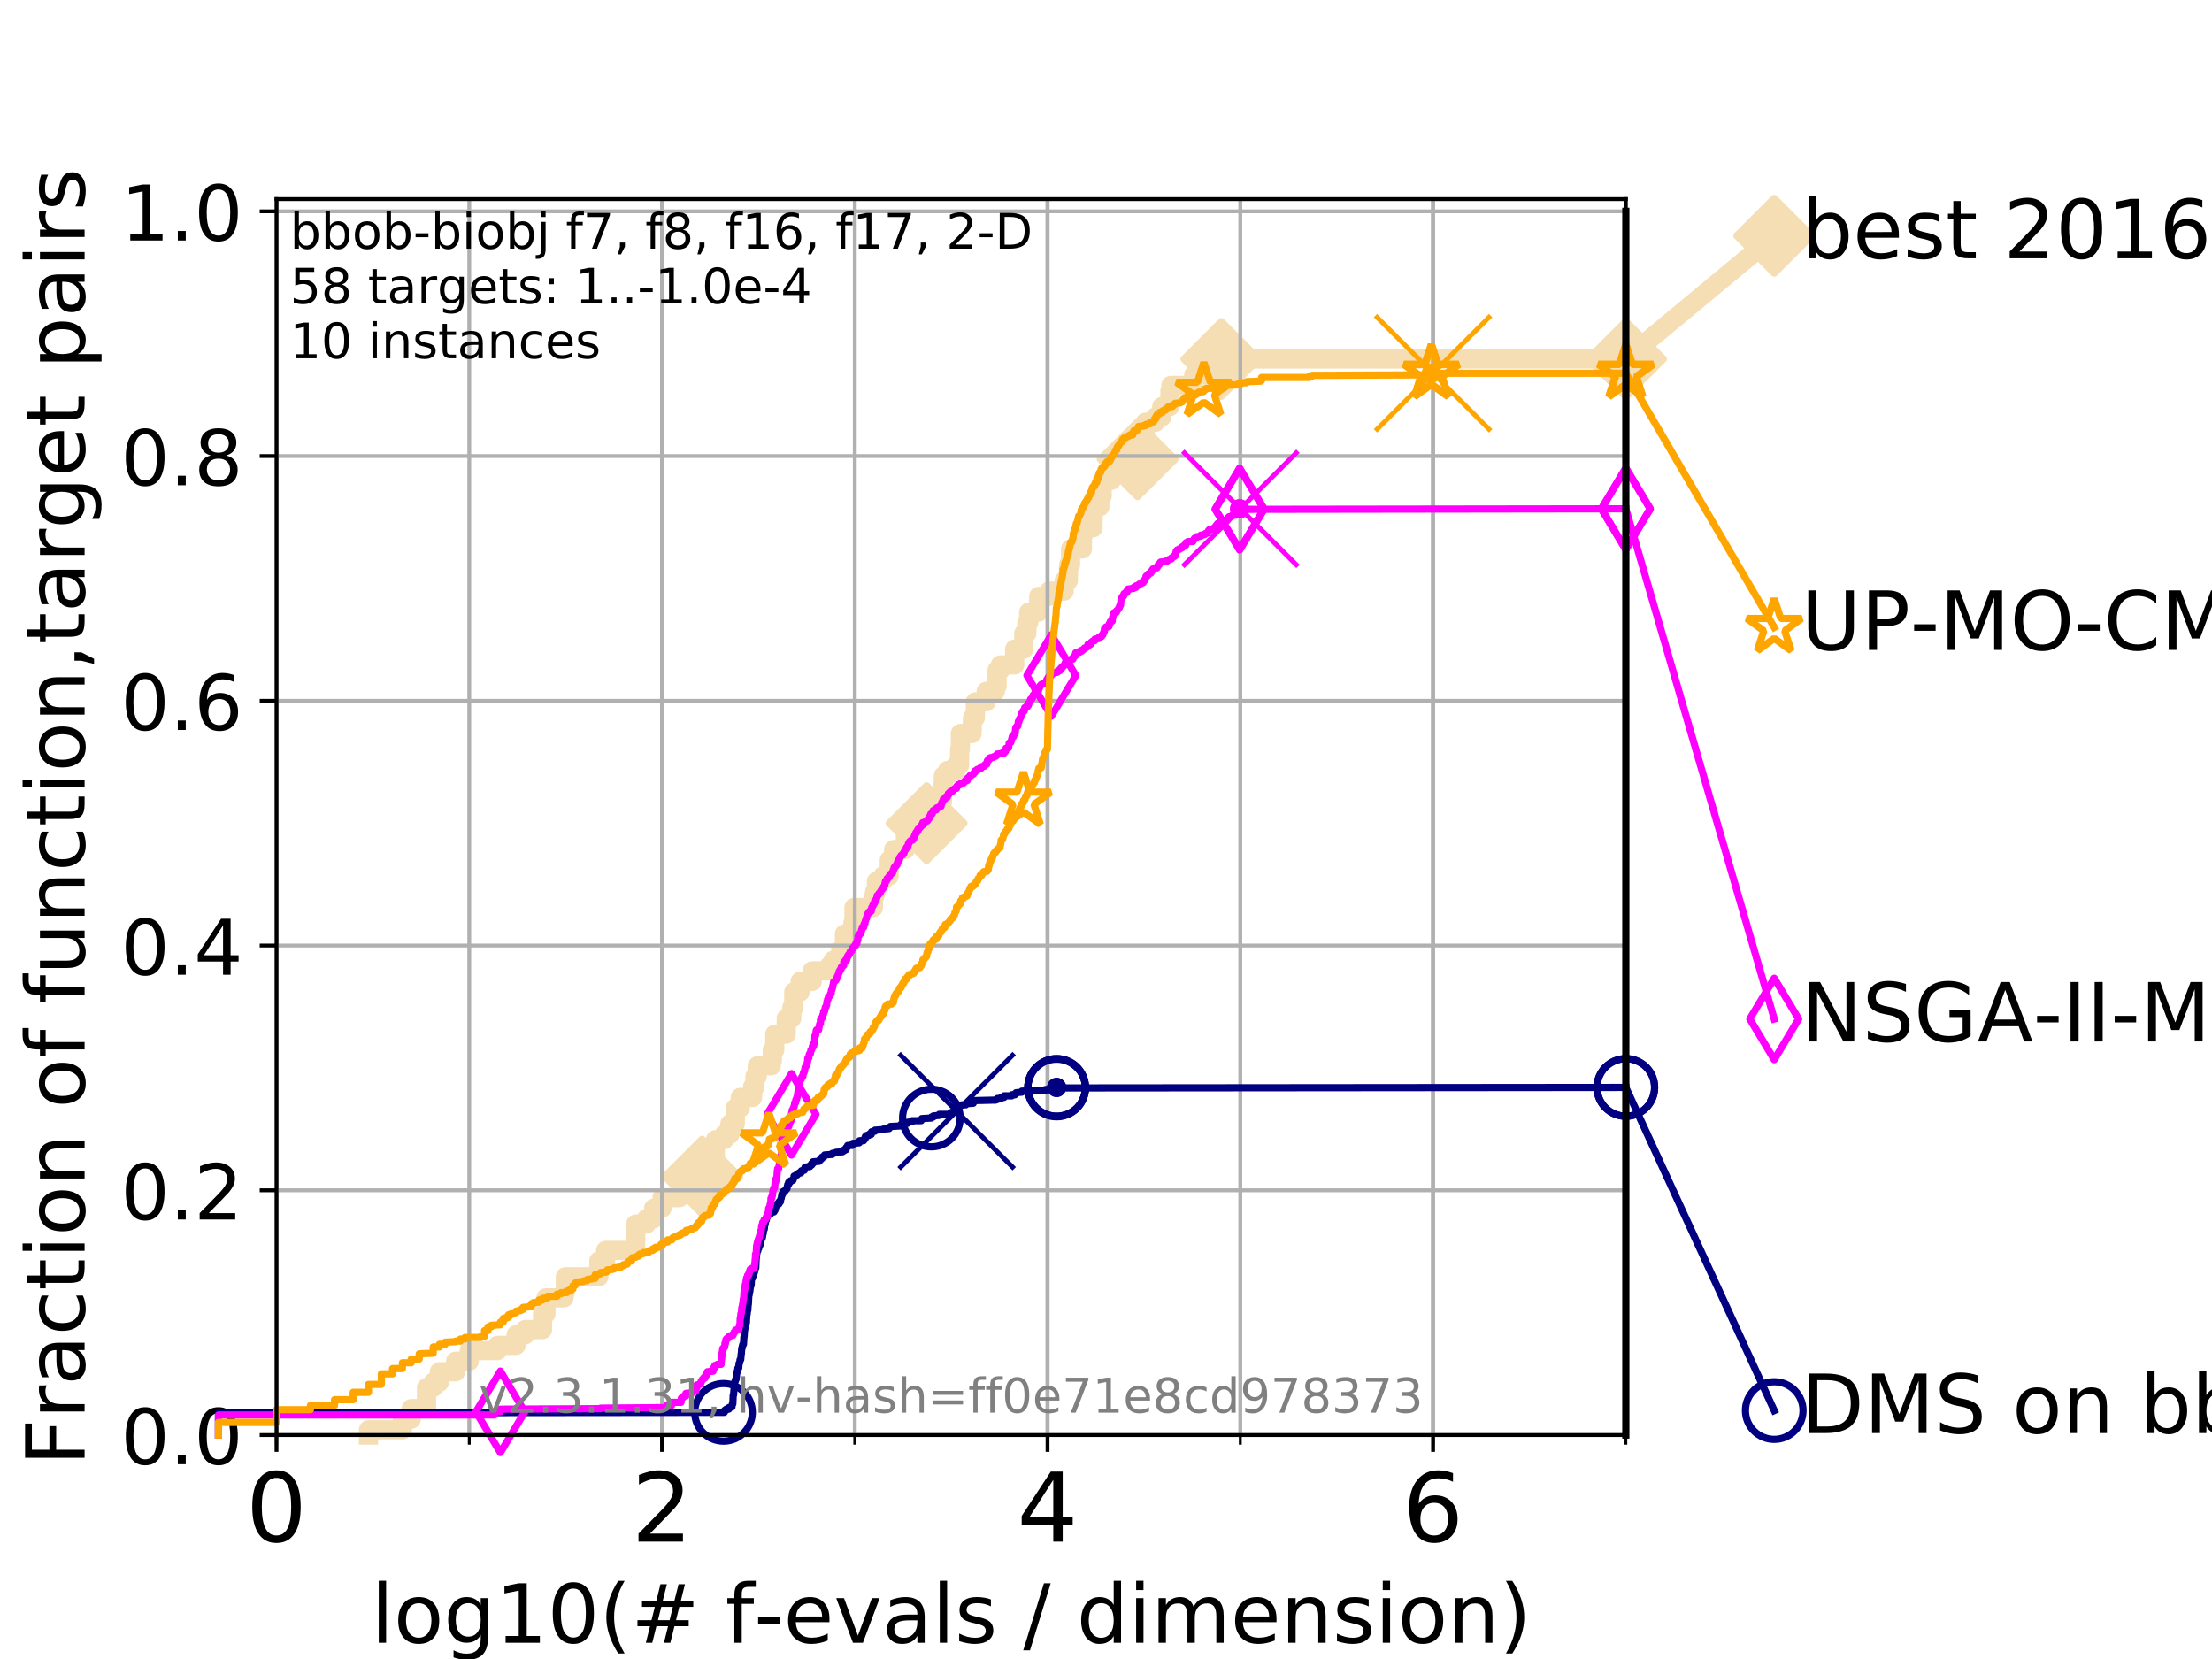 <?xml version="1.0" encoding="utf-8" standalone="no"?>
<!DOCTYPE svg PUBLIC "-//W3C//DTD SVG 1.1//EN"
  "http://www.w3.org/Graphics/SVG/1.1/DTD/svg11.dtd">
<!-- Created with matplotlib (https://matplotlib.org/) -->
<svg height="345.6pt" version="1.1" viewBox="0 0 460.8 345.6" width="460.8pt" xmlns="http://www.w3.org/2000/svg" xmlns:xlink="http://www.w3.org/1999/xlink">
 <defs>
  <style type="text/css">
*{stroke-linecap:butt;stroke-linejoin:round;}
  </style>
 </defs>
 <g id="figure_1">
  <g id="patch_1">
   <path d="M 0 345.6 
L 460.8 345.6 
L 460.8 0 
L 0 0 
z
" style="fill:#ffffff;"/>
  </g>
  <g id="axes_1">
   <g id="patch_2">
    <path d="M 57.6 298.944 
L 338.688 298.944 
L 338.688 41.472 
L 57.6 41.472 
z
" style="fill:#ffffff;"/>
   </g>
   <g id="line2d_1">
    <path d="M 76.759 298.944 
L 76.759 297.845 
L 83.83 297.845 
L 83.83 295.648 
L 85.667 295.648 
L 85.667 293.45 
L 88.847 293.45 
L 88.847 289.055 
L 90.243 289.055 
L 90.243 287.956 
L 91.535 287.956 
L 91.535 285.758 
L 94.921 285.758 
L 94.921 283.561 
L 97.755 283.561 
L 97.755 281.363 
L 103.623 281.363 
L 103.623 280.264 
L 107.515 280.264 
L 107.515 278.067 
L 109.402 278.067 
L 109.402 276.968 
L 113.023 276.968 
L 113.023 273.671 
L 113.735 273.671 
L 113.735 270.375 
L 117.486 270.375 
L 117.486 269.276 
L 117.765 269.276 
L 117.765 265.98 
L 124.744 265.98 
L 124.744 262.683 
L 126.168 262.683 
L 126.168 260.486 
L 132.423 260.486 
L 132.423 254.992 
L 134.661 254.992 
L 134.661 253.893 
L 136.17 253.893 
L 136.17 251.695 
L 137.911 251.695 
L 137.911 249.498 
L 141.521 249.498 
L 141.521 248.399 
L 143.591 248.399 
L 143.591 247.3 
L 145.554 247.3 
L 145.554 245.103 
L 146.27 245.103 
L 146.27 242.905 
L 148.966 242.905 
L 149.058 237.411 
L 150.891 237.411 
L 150.891 236.312 
L 152.053 236.312 
L 152.053 234.115 
L 153.178 234.115 
L 153.178 230.818 
L 154.201 230.818 
L 154.201 228.62 
L 156.777 228.62 
L 156.777 226.423 
L 157.272 226.423 
L 157.272 224.225 
L 157.754 224.225 
L 157.754 222.028 
L 160.68 222.028 
L 160.68 220.929 
L 160.891 220.929 
L 160.891 218.731 
L 161.398 218.731 
L 161.398 215.435 
L 163.789 215.435 
L 163.789 212.138 
L 164.936 212.138 
L 164.936 209.941 
L 165.357 209.941 
L 165.357 206.644 
L 166.679 206.644 
L 166.679 204.447 
L 169.201 204.447 
L 169.201 202.249 
L 172.815 202.249 
L 172.815 201.15 
L 173.565 201.15 
L 173.565 200.052 
L 175.129 200.052 
L 175.129 197.854 
L 175.916 197.854 
L 175.916 194.558 
L 177.652 194.558 
L 177.652 192.36 
L 177.891 192.36 
L 177.891 189.063 
L 181.951 189.063 
L 181.951 186.866 
L 182.186 186.866 
L 182.186 185.767 
L 182.588 185.767 
L 182.588 183.569 
L 183.922 183.569 
L 183.922 182.471 
L 185.247 182.471 
L 185.247 179.174 
L 186.159 179.174 
L 186.159 176.977 
L 188.61 176.977 
L 188.61 173.68 
L 189.191 173.68 
L 189.191 172.581 
L 189.69 172.581 
L 189.69 171.483 
L 193.03 171.483 
L 193.03 168.186 
L 194.803 168.186 
L 194.803 167.087 
L 196.334 167.087 
L 196.334 163.791 
L 196.513 163.791 
L 196.513 161.593 
L 197.399 161.593 
L 197.399 160.495 
L 199.168 160.495 
L 199.168 159.396 
L 199.901 159.396 
L 199.901 156.099 
L 200.06 156.099 
L 200.06 152.803 
L 202.495 152.803 
L 202.596 149.507 
L 203.184 149.507 
L 203.184 146.21 
L 205.444 146.21 
L 205.444 144.012 
L 207.351 144.012 
L 207.351 142.914 
L 207.715 142.914 
L 207.715 139.617 
L 208.384 139.617 
L 208.384 138.518 
L 211.37 138.518 
L 211.37 135.222 
L 213.278 135.222 
L 213.278 131.926 
L 213.908 131.926 
L 213.908 129.728 
L 214.29 129.728 
L 214.29 127.53 
L 216.342 127.53 
L 216.384 124.234 
L 218.56 124.234 
L 218.56 123.135 
L 221.7 123.135 
L 221.7 120.938 
L 222.566 120.938 
L 222.606 117.641 
L 223.013 117.641 
L 223.013 114.345 
L 225.494 114.345 
L 225.494 111.048 
L 225.902 111.048 
L 225.902 109.95 
L 227.71 109.95 
L 227.714 105.554 
L 229.124 105.554 
L 229.124 103.357 
L 229.599 103.357 
L 229.599 100.06 
L 231.534 100.06 
L 231.534 97.863 
L 233.4 97.863 
L 233.4 95.665 
L 236.983 95.665 
L 236.983 92.369 
L 237.646 92.369 
L 237.646 90.171 
L 238.572 90.171 
L 238.572 87.973 
L 240.676 87.973 
L 240.676 86.875 
L 242.021 86.875 
L 242.021 84.677 
L 243.72 84.677 
L 243.72 81.381 
L 243.927 81.381 
L 243.927 80.282 
L 248.665 80.282 
L 248.665 78.084 
L 254.43 78.084 
L 254.43 74.788 
L 338.688 74.788 
L 338.688 74.788 
" style="fill:none;stroke:#f5deb3;stroke-linecap:square;stroke-width:4;"/>
   </g>
   <g id="line2d_2">
    <defs>
     <path d="M 0 7.778 
L 7.778 0 
L 0 -7.778 
L -7.778 0 
z
" id="m97cda04468" style="stroke:#f5deb3;stroke-linejoin:miter;stroke-width:1.5;"/>
    </defs>
    <g>
     <use style="fill:#f5deb3;stroke:#f5deb3;stroke-linejoin:miter;stroke-width:1.5;" x="146.27" xlink:href="#m97cda04468" y="245.103"/>
     <use style="fill:#f5deb3;stroke:#f5deb3;stroke-linejoin:miter;stroke-width:1.5;" x="193.03" xlink:href="#m97cda04468" y="171.483"/>
     <use style="fill:#f5deb3;stroke:#f5deb3;stroke-linejoin:miter;stroke-width:1.5;" x="236.983" xlink:href="#m97cda04468" y="95.665"/>
     <use style="fill:#f5deb3;stroke:#f5deb3;stroke-linejoin:miter;stroke-width:1.5;" x="254.43" xlink:href="#m97cda04468" y="74.788"/>
     <use style="fill:#f5deb3;stroke:#f5deb3;stroke-linejoin:miter;stroke-width:1.5;" x="338.688" xlink:href="#m97cda04468" y="74.788"/>
    </g>
   </g>
   <g id="line2d_3">
    <path style="fill:none;stroke:#f5deb3;stroke-linecap:square;stroke-width:4;"/>
    <g/>
   </g>
   <g id="line2d_4">
    <path d="M 338.688 74.788 
L 369.608 49.12 
" style="fill:none;stroke:#f5deb3;stroke-linecap:square;stroke-width:4;"/>
    <g>
     <use style="fill:#f5deb3;stroke:#f5deb3;stroke-linejoin:miter;stroke-width:1.5;" x="338.688" xlink:href="#m97cda04468" y="74.788"/>
     <use style="fill:#f5deb3;stroke:#f5deb3;stroke-linejoin:miter;stroke-width:1.5;" x="369.608" xlink:href="#m97cda04468" y="49.12"/>
    </g>
   </g>
   <g id="matplotlib.axis_1">
    <g id="xtick_1">
     <g id="line2d_5">
      <path clip-path="url(#p160b8dd4b2)" d="M 57.6 298.944 
L 57.6 41.472 
" style="fill:none;stroke:#b0b0b0;stroke-linecap:square;stroke-width:0.8;"/>
     </g>
     <g id="line2d_6">
      <defs>
       <path d="M 0 0 
L 0 3.5 
" id="m326a63a0a1" style="stroke:#000000;stroke-width:0.8;"/>
      </defs>
      <g>
       <use style="stroke:#000000;stroke-width:0.8;" x="57.6" xlink:href="#m326a63a0a1" y="298.944"/>
      </g>
     </g>
     <g id="text_1">
      <!-- 0 -->
      <defs>
       <path d="M 31.781 66.406 
Q 24.172 66.406 20.328 58.906 
Q 16.5 51.422 16.5 36.375 
Q 16.5 21.391 20.328 13.891 
Q 24.172 6.391 31.781 6.391 
Q 39.453 6.391 43.281 13.891 
Q 47.125 21.391 47.125 36.375 
Q 47.125 51.422 43.281 58.906 
Q 39.453 66.406 31.781 66.406 
z
M 31.781 74.219 
Q 44.047 74.219 50.516 64.516 
Q 56.984 54.828 56.984 36.375 
Q 56.984 17.969 50.516 8.266 
Q 44.047 -1.422 31.781 -1.422 
Q 19.531 -1.422 13.062 8.266 
Q 6.594 17.969 6.594 36.375 
Q 6.594 54.828 13.062 64.516 
Q 19.531 74.219 31.781 74.219 
z
" id="DejaVuSans-48"/>
      </defs>
      <g transform="translate(51.237 321.141)scale(0.2 -0.2)">
       <use xlink:href="#DejaVuSans-48"/>
      </g>
     </g>
    </g>
    <g id="xtick_2">
     <g id="line2d_7">
      <path clip-path="url(#p160b8dd4b2)" d="M 137.911 298.944 
L 137.911 41.472 
" style="fill:none;stroke:#b0b0b0;stroke-linecap:square;stroke-width:0.8;"/>
     </g>
     <g id="line2d_8">
      <g>
       <use style="stroke:#000000;stroke-width:0.8;" x="137.911" xlink:href="#m326a63a0a1" y="298.944"/>
      </g>
     </g>
     <g id="text_2">
      <!-- 2 -->
      <defs>
       <path d="M 19.188 8.297 
L 53.609 8.297 
L 53.609 0 
L 7.328 0 
L 7.328 8.297 
Q 12.938 14.109 22.625 23.891 
Q 32.328 33.688 34.812 36.531 
Q 39.547 41.844 41.422 45.531 
Q 43.312 49.219 43.312 52.781 
Q 43.312 58.594 39.234 62.25 
Q 35.156 65.922 28.609 65.922 
Q 23.969 65.922 18.812 64.312 
Q 13.672 62.703 7.812 59.422 
L 7.812 69.391 
Q 13.766 71.781 18.938 73 
Q 24.125 74.219 28.422 74.219 
Q 39.75 74.219 46.484 68.547 
Q 53.219 62.891 53.219 53.422 
Q 53.219 48.922 51.531 44.891 
Q 49.859 40.875 45.406 35.406 
Q 44.188 33.984 37.641 27.219 
Q 31.109 20.453 19.188 8.297 
z
" id="DejaVuSans-50"/>
      </defs>
      <g transform="translate(131.548 321.141)scale(0.2 -0.2)">
       <use xlink:href="#DejaVuSans-50"/>
      </g>
     </g>
    </g>
    <g id="xtick_3">
     <g id="line2d_9">
      <path clip-path="url(#p160b8dd4b2)" d="M 218.222 298.944 
L 218.222 41.472 
" style="fill:none;stroke:#b0b0b0;stroke-linecap:square;stroke-width:0.8;"/>
     </g>
     <g id="line2d_10">
      <g>
       <use style="stroke:#000000;stroke-width:0.8;" x="218.222" xlink:href="#m326a63a0a1" y="298.944"/>
      </g>
     </g>
     <g id="text_3">
      <!-- 4 -->
      <defs>
       <path d="M 37.797 64.312 
L 12.891 25.391 
L 37.797 25.391 
z
M 35.203 72.906 
L 47.609 72.906 
L 47.609 25.391 
L 58.016 25.391 
L 58.016 17.188 
L 47.609 17.188 
L 47.609 0 
L 37.797 0 
L 37.797 17.188 
L 4.891 17.188 
L 4.891 26.703 
z
" id="DejaVuSans-52"/>
      </defs>
      <g transform="translate(211.859 321.141)scale(0.2 -0.2)">
       <use xlink:href="#DejaVuSans-52"/>
      </g>
     </g>
    </g>
    <g id="xtick_4">
     <g id="line2d_11">
      <path clip-path="url(#p160b8dd4b2)" d="M 298.533 298.944 
L 298.533 41.472 
" style="fill:none;stroke:#b0b0b0;stroke-linecap:square;stroke-width:0.8;"/>
     </g>
     <g id="line2d_12">
      <g>
       <use style="stroke:#000000;stroke-width:0.8;" x="298.533" xlink:href="#m326a63a0a1" y="298.944"/>
      </g>
     </g>
     <g id="text_4">
      <!-- 6 -->
      <defs>
       <path d="M 33.016 40.375 
Q 26.375 40.375 22.484 35.828 
Q 18.609 31.297 18.609 23.391 
Q 18.609 15.531 22.484 10.953 
Q 26.375 6.391 33.016 6.391 
Q 39.656 6.391 43.531 10.953 
Q 47.406 15.531 47.406 23.391 
Q 47.406 31.297 43.531 35.828 
Q 39.656 40.375 33.016 40.375 
z
M 52.594 71.297 
L 52.594 62.312 
Q 48.875 64.062 45.094 64.984 
Q 41.312 65.922 37.594 65.922 
Q 27.828 65.922 22.672 59.328 
Q 17.531 52.734 16.797 39.406 
Q 19.672 43.656 24.016 45.922 
Q 28.375 48.188 33.594 48.188 
Q 44.578 48.188 50.953 41.516 
Q 57.328 34.859 57.328 23.391 
Q 57.328 12.156 50.688 5.359 
Q 44.047 -1.422 33.016 -1.422 
Q 20.359 -1.422 13.672 8.266 
Q 6.984 17.969 6.984 36.375 
Q 6.984 53.656 15.188 63.938 
Q 23.391 74.219 37.203 74.219 
Q 40.922 74.219 44.703 73.484 
Q 48.484 72.75 52.594 71.297 
z
" id="DejaVuSans-54"/>
      </defs>
      <g transform="translate(292.17 321.141)scale(0.2 -0.2)">
       <use xlink:href="#DejaVuSans-54"/>
      </g>
     </g>
    </g>
    <g id="xtick_5">
     <g id="line2d_13">
      <path clip-path="url(#p160b8dd4b2)" d="M 57.6 298.944 
L 57.6 41.472 
" style="fill:none;stroke:#b0b0b0;stroke-linecap:square;stroke-width:0.8;"/>
     </g>
     <g id="line2d_14">
      <defs>
       <path d="M 0 0 
L 0 2 
" id="me937b4466f" style="stroke:#000000;stroke-width:0.6;"/>
      </defs>
      <g>
       <use style="stroke:#000000;stroke-width:0.6;" x="57.6" xlink:href="#me937b4466f" y="298.944"/>
      </g>
     </g>
    </g>
    <g id="xtick_6">
     <g id="line2d_15">
      <path clip-path="url(#p160b8dd4b2)" d="M 97.755 298.944 
L 97.755 41.472 
" style="fill:none;stroke:#b0b0b0;stroke-linecap:square;stroke-width:0.8;"/>
     </g>
     <g id="line2d_16">
      <g>
       <use style="stroke:#000000;stroke-width:0.6;" x="97.755" xlink:href="#me937b4466f" y="298.944"/>
      </g>
     </g>
    </g>
    <g id="xtick_7">
     <g id="line2d_17">
      <path clip-path="url(#p160b8dd4b2)" d="M 137.911 298.944 
L 137.911 41.472 
" style="fill:none;stroke:#b0b0b0;stroke-linecap:square;stroke-width:0.8;"/>
     </g>
     <g id="line2d_18">
      <g>
       <use style="stroke:#000000;stroke-width:0.6;" x="137.911" xlink:href="#me937b4466f" y="298.944"/>
      </g>
     </g>
    </g>
    <g id="xtick_8">
     <g id="line2d_19">
      <path clip-path="url(#p160b8dd4b2)" d="M 178.066 298.944 
L 178.066 41.472 
" style="fill:none;stroke:#b0b0b0;stroke-linecap:square;stroke-width:0.8;"/>
     </g>
     <g id="line2d_20">
      <g>
       <use style="stroke:#000000;stroke-width:0.6;" x="178.066" xlink:href="#me937b4466f" y="298.944"/>
      </g>
     </g>
    </g>
    <g id="xtick_9">
     <g id="line2d_21">
      <path clip-path="url(#p160b8dd4b2)" d="M 218.222 298.944 
L 218.222 41.472 
" style="fill:none;stroke:#b0b0b0;stroke-linecap:square;stroke-width:0.8;"/>
     </g>
     <g id="line2d_22">
      <g>
       <use style="stroke:#000000;stroke-width:0.6;" x="218.222" xlink:href="#me937b4466f" y="298.944"/>
      </g>
     </g>
    </g>
    <g id="xtick_10">
     <g id="line2d_23">
      <path clip-path="url(#p160b8dd4b2)" d="M 258.377 298.944 
L 258.377 41.472 
" style="fill:none;stroke:#b0b0b0;stroke-linecap:square;stroke-width:0.8;"/>
     </g>
     <g id="line2d_24">
      <g>
       <use style="stroke:#000000;stroke-width:0.6;" x="258.377" xlink:href="#me937b4466f" y="298.944"/>
      </g>
     </g>
    </g>
    <g id="xtick_11">
     <g id="line2d_25">
      <path clip-path="url(#p160b8dd4b2)" d="M 298.533 298.944 
L 298.533 41.472 
" style="fill:none;stroke:#b0b0b0;stroke-linecap:square;stroke-width:0.8;"/>
     </g>
     <g id="line2d_26">
      <g>
       <use style="stroke:#000000;stroke-width:0.6;" x="298.533" xlink:href="#me937b4466f" y="298.944"/>
      </g>
     </g>
    </g>
    <g id="xtick_12">
     <g id="line2d_27">
      <path clip-path="url(#p160b8dd4b2)" d="M 338.688 298.944 
L 338.688 41.472 
" style="fill:none;stroke:#b0b0b0;stroke-linecap:square;stroke-width:0.8;"/>
     </g>
     <g id="line2d_28">
      <g>
       <use style="stroke:#000000;stroke-width:0.6;" x="338.688" xlink:href="#me937b4466f" y="298.944"/>
      </g>
     </g>
    </g>
    <g id="text_5">
     <!-- log10(# f-evals / dimension) -->
     <defs>
      <path d="M 9.422 75.984 
L 18.406 75.984 
L 18.406 0 
L 9.422 0 
z
" id="DejaVuSans-108"/>
      <path d="M 30.609 48.391 
Q 23.391 48.391 19.188 42.75 
Q 14.984 37.109 14.984 27.297 
Q 14.984 17.484 19.156 11.844 
Q 23.344 6.203 30.609 6.203 
Q 37.797 6.203 41.984 11.859 
Q 46.188 17.531 46.188 27.297 
Q 46.188 37.016 41.984 42.703 
Q 37.797 48.391 30.609 48.391 
z
M 30.609 56 
Q 42.328 56 49.016 48.375 
Q 55.719 40.766 55.719 27.297 
Q 55.719 13.875 49.016 6.219 
Q 42.328 -1.422 30.609 -1.422 
Q 18.844 -1.422 12.172 6.219 
Q 5.516 13.875 5.516 27.297 
Q 5.516 40.766 12.172 48.375 
Q 18.844 56 30.609 56 
z
" id="DejaVuSans-111"/>
      <path d="M 45.406 27.984 
Q 45.406 37.75 41.375 43.109 
Q 37.359 48.484 30.078 48.484 
Q 22.859 48.484 18.828 43.109 
Q 14.797 37.75 14.797 27.984 
Q 14.797 18.266 18.828 12.891 
Q 22.859 7.516 30.078 7.516 
Q 37.359 7.516 41.375 12.891 
Q 45.406 18.266 45.406 27.984 
z
M 54.391 6.781 
Q 54.391 -7.172 48.188 -13.984 
Q 42 -20.797 29.203 -20.797 
Q 24.469 -20.797 20.266 -20.094 
Q 16.062 -19.391 12.109 -17.922 
L 12.109 -9.188 
Q 16.062 -11.328 19.922 -12.344 
Q 23.781 -13.375 27.781 -13.375 
Q 36.625 -13.375 41.016 -8.766 
Q 45.406 -4.156 45.406 5.172 
L 45.406 9.625 
Q 42.625 4.781 38.281 2.391 
Q 33.938 0 27.875 0 
Q 17.828 0 11.672 7.656 
Q 5.516 15.328 5.516 27.984 
Q 5.516 40.672 11.672 48.328 
Q 17.828 56 27.875 56 
Q 33.938 56 38.281 53.609 
Q 42.625 51.219 45.406 46.391 
L 45.406 54.688 
L 54.391 54.688 
z
" id="DejaVuSans-103"/>
      <path d="M 12.406 8.297 
L 28.516 8.297 
L 28.516 63.922 
L 10.984 60.406 
L 10.984 69.391 
L 28.422 72.906 
L 38.281 72.906 
L 38.281 8.297 
L 54.391 8.297 
L 54.391 0 
L 12.406 0 
z
" id="DejaVuSans-49"/>
      <path d="M 31 75.875 
Q 24.469 64.656 21.281 53.656 
Q 18.109 42.672 18.109 31.391 
Q 18.109 20.125 21.312 9.062 
Q 24.516 -2 31 -13.188 
L 23.188 -13.188 
Q 15.875 -1.703 12.234 9.375 
Q 8.594 20.453 8.594 31.391 
Q 8.594 42.281 12.203 53.312 
Q 15.828 64.359 23.188 75.875 
z
" id="DejaVuSans-40"/>
      <path d="M 51.125 44 
L 36.922 44 
L 32.812 27.688 
L 47.125 27.688 
z
M 43.797 71.781 
L 38.719 51.516 
L 52.984 51.516 
L 58.109 71.781 
L 65.922 71.781 
L 60.891 51.516 
L 76.125 51.516 
L 76.125 44 
L 58.984 44 
L 54.984 27.688 
L 70.516 27.688 
L 70.516 20.219 
L 53.078 20.219 
L 48 0 
L 40.188 0 
L 45.219 20.219 
L 30.906 20.219 
L 25.875 0 
L 18.016 0 
L 23.094 20.219 
L 7.719 20.219 
L 7.719 27.688 
L 24.906 27.688 
L 29 44 
L 13.281 44 
L 13.281 51.516 
L 30.906 51.516 
L 35.891 71.781 
z
" id="DejaVuSans-35"/>
      <path id="DejaVuSans-32"/>
      <path d="M 37.109 75.984 
L 37.109 68.5 
L 28.516 68.5 
Q 23.688 68.5 21.797 66.547 
Q 19.922 64.594 19.922 59.516 
L 19.922 54.688 
L 34.719 54.688 
L 34.719 47.703 
L 19.922 47.703 
L 19.922 0 
L 10.891 0 
L 10.891 47.703 
L 2.297 47.703 
L 2.297 54.688 
L 10.891 54.688 
L 10.891 58.5 
Q 10.891 67.625 15.141 71.797 
Q 19.391 75.984 28.609 75.984 
z
" id="DejaVuSans-102"/>
      <path d="M 4.891 31.391 
L 31.203 31.391 
L 31.203 23.391 
L 4.891 23.391 
z
" id="DejaVuSans-45"/>
      <path d="M 56.203 29.594 
L 56.203 25.203 
L 14.891 25.203 
Q 15.484 15.922 20.484 11.062 
Q 25.484 6.203 34.422 6.203 
Q 39.594 6.203 44.453 7.469 
Q 49.312 8.734 54.109 11.281 
L 54.109 2.781 
Q 49.266 0.734 44.188 -0.344 
Q 39.109 -1.422 33.891 -1.422 
Q 20.797 -1.422 13.156 6.188 
Q 5.516 13.812 5.516 26.812 
Q 5.516 40.234 12.766 48.109 
Q 20.016 56 32.328 56 
Q 43.359 56 49.781 48.891 
Q 56.203 41.797 56.203 29.594 
z
M 47.219 32.234 
Q 47.125 39.594 43.094 43.984 
Q 39.062 48.391 32.422 48.391 
Q 24.906 48.391 20.391 44.141 
Q 15.875 39.891 15.188 32.172 
z
" id="DejaVuSans-101"/>
      <path d="M 2.984 54.688 
L 12.5 54.688 
L 29.594 8.797 
L 46.688 54.688 
L 56.203 54.688 
L 35.688 0 
L 23.484 0 
z
" id="DejaVuSans-118"/>
      <path d="M 34.281 27.484 
Q 23.391 27.484 19.188 25 
Q 14.984 22.516 14.984 16.5 
Q 14.984 11.719 18.141 8.906 
Q 21.297 6.109 26.703 6.109 
Q 34.188 6.109 38.703 11.406 
Q 43.219 16.703 43.219 25.484 
L 43.219 27.484 
z
M 52.203 31.203 
L 52.203 0 
L 43.219 0 
L 43.219 8.297 
Q 40.141 3.328 35.547 0.953 
Q 30.953 -1.422 24.312 -1.422 
Q 15.922 -1.422 10.953 3.297 
Q 6 8.016 6 15.922 
Q 6 25.141 12.172 29.828 
Q 18.359 34.516 30.609 34.516 
L 43.219 34.516 
L 43.219 35.406 
Q 43.219 41.609 39.141 45 
Q 35.062 48.391 27.688 48.391 
Q 23 48.391 18.547 47.266 
Q 14.109 46.141 10.016 43.891 
L 10.016 52.203 
Q 14.938 54.109 19.578 55.047 
Q 24.219 56 28.609 56 
Q 40.484 56 46.344 49.844 
Q 52.203 43.703 52.203 31.203 
z
" id="DejaVuSans-97"/>
      <path d="M 44.281 53.078 
L 44.281 44.578 
Q 40.484 46.531 36.375 47.5 
Q 32.281 48.484 27.875 48.484 
Q 21.188 48.484 17.844 46.438 
Q 14.5 44.391 14.5 40.281 
Q 14.5 37.156 16.891 35.375 
Q 19.281 33.594 26.516 31.984 
L 29.594 31.297 
Q 39.156 29.25 43.188 25.516 
Q 47.219 21.781 47.219 15.094 
Q 47.219 7.469 41.188 3.016 
Q 35.156 -1.422 24.609 -1.422 
Q 20.219 -1.422 15.453 -0.562 
Q 10.688 0.297 5.422 2 
L 5.422 11.281 
Q 10.406 8.688 15.234 7.391 
Q 20.062 6.109 24.812 6.109 
Q 31.156 6.109 34.562 8.281 
Q 37.984 10.453 37.984 14.406 
Q 37.984 18.062 35.516 20.016 
Q 33.062 21.969 24.703 23.781 
L 21.578 24.516 
Q 13.234 26.266 9.516 29.906 
Q 5.812 33.547 5.812 39.891 
Q 5.812 47.609 11.281 51.797 
Q 16.75 56 26.812 56 
Q 31.781 56 36.172 55.266 
Q 40.578 54.547 44.281 53.078 
z
" id="DejaVuSans-115"/>
      <path d="M 25.391 72.906 
L 33.688 72.906 
L 8.297 -9.281 
L 0 -9.281 
z
" id="DejaVuSans-47"/>
      <path d="M 45.406 46.391 
L 45.406 75.984 
L 54.391 75.984 
L 54.391 0 
L 45.406 0 
L 45.406 8.203 
Q 42.578 3.328 38.25 0.953 
Q 33.938 -1.422 27.875 -1.422 
Q 17.969 -1.422 11.734 6.484 
Q 5.516 14.406 5.516 27.297 
Q 5.516 40.188 11.734 48.094 
Q 17.969 56 27.875 56 
Q 33.938 56 38.25 53.625 
Q 42.578 51.266 45.406 46.391 
z
M 14.797 27.297 
Q 14.797 17.391 18.875 11.75 
Q 22.953 6.109 30.078 6.109 
Q 37.203 6.109 41.297 11.75 
Q 45.406 17.391 45.406 27.297 
Q 45.406 37.203 41.297 42.844 
Q 37.203 48.484 30.078 48.484 
Q 22.953 48.484 18.875 42.844 
Q 14.797 37.203 14.797 27.297 
z
" id="DejaVuSans-100"/>
      <path d="M 9.422 54.688 
L 18.406 54.688 
L 18.406 0 
L 9.422 0 
z
M 9.422 75.984 
L 18.406 75.984 
L 18.406 64.594 
L 9.422 64.594 
z
" id="DejaVuSans-105"/>
      <path d="M 52 44.188 
Q 55.375 50.25 60.062 53.125 
Q 64.75 56 71.094 56 
Q 79.641 56 84.281 50.016 
Q 88.922 44.047 88.922 33.016 
L 88.922 0 
L 79.891 0 
L 79.891 32.719 
Q 79.891 40.578 77.094 44.375 
Q 74.312 48.188 68.609 48.188 
Q 61.625 48.188 57.562 43.547 
Q 53.516 38.922 53.516 30.906 
L 53.516 0 
L 44.484 0 
L 44.484 32.719 
Q 44.484 40.625 41.703 44.406 
Q 38.922 48.188 33.109 48.188 
Q 26.219 48.188 22.156 43.531 
Q 18.109 38.875 18.109 30.906 
L 18.109 0 
L 9.078 0 
L 9.078 54.688 
L 18.109 54.688 
L 18.109 46.188 
Q 21.188 51.219 25.484 53.609 
Q 29.781 56 35.688 56 
Q 41.656 56 45.828 52.969 
Q 50 49.953 52 44.188 
z
" id="DejaVuSans-109"/>
      <path d="M 54.891 33.016 
L 54.891 0 
L 45.906 0 
L 45.906 32.719 
Q 45.906 40.484 42.875 44.328 
Q 39.844 48.188 33.797 48.188 
Q 26.516 48.188 22.312 43.547 
Q 18.109 38.922 18.109 30.906 
L 18.109 0 
L 9.078 0 
L 9.078 54.688 
L 18.109 54.688 
L 18.109 46.188 
Q 21.344 51.125 25.703 53.562 
Q 30.078 56 35.797 56 
Q 45.219 56 50.047 50.172 
Q 54.891 44.344 54.891 33.016 
z
" id="DejaVuSans-110"/>
      <path d="M 8.016 75.875 
L 15.828 75.875 
Q 23.141 64.359 26.781 53.312 
Q 30.422 42.281 30.422 31.391 
Q 30.422 20.453 26.781 9.375 
Q 23.141 -1.703 15.828 -13.188 
L 8.016 -13.188 
Q 14.5 -2 17.703 9.062 
Q 20.906 20.125 20.906 31.391 
Q 20.906 42.672 17.703 53.656 
Q 14.5 64.656 8.016 75.875 
z
" id="DejaVuSans-41"/>
     </defs>
     <g transform="translate(77.303 342.218)scale(0.17 -0.17)">
      <use xlink:href="#DejaVuSans-108"/>
      <use x="27.783" xlink:href="#DejaVuSans-111"/>
      <use x="88.965" xlink:href="#DejaVuSans-103"/>
      <use x="152.441" xlink:href="#DejaVuSans-49"/>
      <use x="216.064" xlink:href="#DejaVuSans-48"/>
      <use x="279.688" xlink:href="#DejaVuSans-40"/>
      <use x="318.701" xlink:href="#DejaVuSans-35"/>
      <use x="402.49" xlink:href="#DejaVuSans-32"/>
      <use x="434.277" xlink:href="#DejaVuSans-102"/>
      <use x="469.404" xlink:href="#DejaVuSans-45"/>
      <use x="505.488" xlink:href="#DejaVuSans-101"/>
      <use x="567.012" xlink:href="#DejaVuSans-118"/>
      <use x="626.191" xlink:href="#DejaVuSans-97"/>
      <use x="687.471" xlink:href="#DejaVuSans-108"/>
      <use x="715.254" xlink:href="#DejaVuSans-115"/>
      <use x="767.354" xlink:href="#DejaVuSans-32"/>
      <use x="799.141" xlink:href="#DejaVuSans-47"/>
      <use x="832.832" xlink:href="#DejaVuSans-32"/>
      <use x="864.619" xlink:href="#DejaVuSans-100"/>
      <use x="928.096" xlink:href="#DejaVuSans-105"/>
      <use x="955.879" xlink:href="#DejaVuSans-109"/>
      <use x="1053.291" xlink:href="#DejaVuSans-101"/>
      <use x="1114.814" xlink:href="#DejaVuSans-110"/>
      <use x="1178.193" xlink:href="#DejaVuSans-115"/>
      <use x="1230.293" xlink:href="#DejaVuSans-105"/>
      <use x="1258.076" xlink:href="#DejaVuSans-111"/>
      <use x="1319.258" xlink:href="#DejaVuSans-110"/>
      <use x="1382.637" xlink:href="#DejaVuSans-41"/>
     </g>
    </g>
   </g>
   <g id="matplotlib.axis_2">
    <g id="ytick_1">
     <g id="line2d_29">
      <path clip-path="url(#p160b8dd4b2)" d="M 57.6 298.944 
L 338.688 298.944 
" style="fill:none;stroke:#b0b0b0;stroke-linecap:square;stroke-width:0.8;"/>
     </g>
     <g id="line2d_30">
      <defs>
       <path d="M 0 0 
L -3.5 0 
" id="mfdf3a1ec69" style="stroke:#000000;stroke-width:0.8;"/>
      </defs>
      <g>
       <use style="stroke:#000000;stroke-width:0.8;" x="57.6" xlink:href="#mfdf3a1ec69" y="298.944"/>
      </g>
     </g>
     <g id="text_6">
      <!-- 0.0 -->
      <defs>
       <path d="M 10.688 12.406 
L 21 12.406 
L 21 0 
L 10.688 0 
z
" id="DejaVuSans-46"/>
      </defs>
      <g transform="translate(25.155 305.023)scale(0.16 -0.16)">
       <use xlink:href="#DejaVuSans-48"/>
       <use x="63.623" xlink:href="#DejaVuSans-46"/>
       <use x="95.41" xlink:href="#DejaVuSans-48"/>
      </g>
     </g>
    </g>
    <g id="ytick_2">
     <g id="line2d_31">
      <path clip-path="url(#p160b8dd4b2)" d="M 57.6 247.959 
L 338.688 247.959 
" style="fill:none;stroke:#b0b0b0;stroke-linecap:square;stroke-width:0.8;"/>
     </g>
     <g id="line2d_32">
      <g>
       <use style="stroke:#000000;stroke-width:0.8;" x="57.6" xlink:href="#mfdf3a1ec69" y="247.959"/>
      </g>
     </g>
     <g id="text_7">
      <!-- 0.2 -->
      <g transform="translate(25.155 254.038)scale(0.16 -0.16)">
       <use xlink:href="#DejaVuSans-48"/>
       <use x="63.623" xlink:href="#DejaVuSans-46"/>
       <use x="95.41" xlink:href="#DejaVuSans-50"/>
      </g>
     </g>
    </g>
    <g id="ytick_3">
     <g id="line2d_33">
      <path clip-path="url(#p160b8dd4b2)" d="M 57.6 196.975 
L 338.688 196.975 
" style="fill:none;stroke:#b0b0b0;stroke-linecap:square;stroke-width:0.8;"/>
     </g>
     <g id="line2d_34">
      <g>
       <use style="stroke:#000000;stroke-width:0.8;" x="57.6" xlink:href="#mfdf3a1ec69" y="196.975"/>
      </g>
     </g>
     <g id="text_8">
      <!-- 0.4 -->
      <g transform="translate(25.155 203.054)scale(0.16 -0.16)">
       <use xlink:href="#DejaVuSans-48"/>
       <use x="63.623" xlink:href="#DejaVuSans-46"/>
       <use x="95.41" xlink:href="#DejaVuSans-52"/>
      </g>
     </g>
    </g>
    <g id="ytick_4">
     <g id="line2d_35">
      <path clip-path="url(#p160b8dd4b2)" d="M 57.6 145.99 
L 338.688 145.99 
" style="fill:none;stroke:#b0b0b0;stroke-linecap:square;stroke-width:0.8;"/>
     </g>
     <g id="line2d_36">
      <g>
       <use style="stroke:#000000;stroke-width:0.8;" x="57.6" xlink:href="#mfdf3a1ec69" y="145.99"/>
      </g>
     </g>
     <g id="text_9">
      <!-- 0.6 -->
      <g transform="translate(25.155 152.069)scale(0.16 -0.16)">
       <use xlink:href="#DejaVuSans-48"/>
       <use x="63.623" xlink:href="#DejaVuSans-46"/>
       <use x="95.41" xlink:href="#DejaVuSans-54"/>
      </g>
     </g>
    </g>
    <g id="ytick_5">
     <g id="line2d_37">
      <path clip-path="url(#p160b8dd4b2)" d="M 57.6 95.006 
L 338.688 95.006 
" style="fill:none;stroke:#b0b0b0;stroke-linecap:square;stroke-width:0.8;"/>
     </g>
     <g id="line2d_38">
      <g>
       <use style="stroke:#000000;stroke-width:0.8;" x="57.6" xlink:href="#mfdf3a1ec69" y="95.006"/>
      </g>
     </g>
     <g id="text_10">
      <!-- 0.8 -->
      <defs>
       <path d="M 31.781 34.625 
Q 24.75 34.625 20.719 30.859 
Q 16.703 27.094 16.703 20.516 
Q 16.703 13.922 20.719 10.156 
Q 24.75 6.391 31.781 6.391 
Q 38.812 6.391 42.859 10.172 
Q 46.922 13.969 46.922 20.516 
Q 46.922 27.094 42.891 30.859 
Q 38.875 34.625 31.781 34.625 
z
M 21.922 38.812 
Q 15.578 40.375 12.031 44.719 
Q 8.5 49.078 8.5 55.328 
Q 8.5 64.062 14.719 69.141 
Q 20.953 74.219 31.781 74.219 
Q 42.672 74.219 48.875 69.141 
Q 55.078 64.062 55.078 55.328 
Q 55.078 49.078 51.531 44.719 
Q 48 40.375 41.703 38.812 
Q 48.828 37.156 52.797 32.312 
Q 56.781 27.484 56.781 20.516 
Q 56.781 9.906 50.312 4.234 
Q 43.844 -1.422 31.781 -1.422 
Q 19.734 -1.422 13.25 4.234 
Q 6.781 9.906 6.781 20.516 
Q 6.781 27.484 10.781 32.312 
Q 14.797 37.156 21.922 38.812 
z
M 18.312 54.391 
Q 18.312 48.734 21.844 45.562 
Q 25.391 42.391 31.781 42.391 
Q 38.141 42.391 41.719 45.562 
Q 45.312 48.734 45.312 54.391 
Q 45.312 60.062 41.719 63.234 
Q 38.141 66.406 31.781 66.406 
Q 25.391 66.406 21.844 63.234 
Q 18.312 60.062 18.312 54.391 
z
" id="DejaVuSans-56"/>
      </defs>
      <g transform="translate(25.155 101.085)scale(0.16 -0.16)">
       <use xlink:href="#DejaVuSans-48"/>
       <use x="63.623" xlink:href="#DejaVuSans-46"/>
       <use x="95.41" xlink:href="#DejaVuSans-56"/>
      </g>
     </g>
    </g>
    <g id="ytick_6">
     <g id="line2d_39">
      <path clip-path="url(#p160b8dd4b2)" d="M 57.6 44.021 
L 338.688 44.021 
" style="fill:none;stroke:#b0b0b0;stroke-linecap:square;stroke-width:0.8;"/>
     </g>
     <g id="line2d_40">
      <g>
       <use style="stroke:#000000;stroke-width:0.8;" x="57.6" xlink:href="#mfdf3a1ec69" y="44.021"/>
      </g>
     </g>
     <g id="text_11">
      <!-- 1.0 -->
      <g transform="translate(25.155 50.1)scale(0.16 -0.16)">
       <use xlink:href="#DejaVuSans-49"/>
       <use x="63.623" xlink:href="#DejaVuSans-46"/>
       <use x="95.41" xlink:href="#DejaVuSans-48"/>
      </g>
     </g>
    </g>
    <g id="text_12">
     <!-- Fraction of function,target pairs -->
     <defs>
      <path d="M 9.812 72.906 
L 51.703 72.906 
L 51.703 64.594 
L 19.672 64.594 
L 19.672 43.109 
L 48.578 43.109 
L 48.578 34.812 
L 19.672 34.812 
L 19.672 0 
L 9.812 0 
z
" id="DejaVuSans-70"/>
      <path d="M 41.109 46.297 
Q 39.594 47.172 37.812 47.578 
Q 36.031 48 33.891 48 
Q 26.266 48 22.188 43.047 
Q 18.109 38.094 18.109 28.812 
L 18.109 0 
L 9.078 0 
L 9.078 54.688 
L 18.109 54.688 
L 18.109 46.188 
Q 20.953 51.172 25.484 53.578 
Q 30.031 56 36.531 56 
Q 37.453 56 38.578 55.875 
Q 39.703 55.766 41.062 55.516 
z
" id="DejaVuSans-114"/>
      <path d="M 48.781 52.594 
L 48.781 44.188 
Q 44.969 46.297 41.141 47.344 
Q 37.312 48.391 33.406 48.391 
Q 24.656 48.391 19.812 42.844 
Q 14.984 37.312 14.984 27.297 
Q 14.984 17.281 19.812 11.734 
Q 24.656 6.203 33.406 6.203 
Q 37.312 6.203 41.141 7.25 
Q 44.969 8.297 48.781 10.406 
L 48.781 2.094 
Q 45.016 0.344 40.984 -0.531 
Q 36.969 -1.422 32.422 -1.422 
Q 20.062 -1.422 12.781 6.344 
Q 5.516 14.109 5.516 27.297 
Q 5.516 40.672 12.859 48.328 
Q 20.219 56 33.016 56 
Q 37.156 56 41.109 55.141 
Q 45.062 54.297 48.781 52.594 
z
" id="DejaVuSans-99"/>
      <path d="M 18.312 70.219 
L 18.312 54.688 
L 36.812 54.688 
L 36.812 47.703 
L 18.312 47.703 
L 18.312 18.016 
Q 18.312 11.328 20.141 9.422 
Q 21.969 7.516 27.594 7.516 
L 36.812 7.516 
L 36.812 0 
L 27.594 0 
Q 17.188 0 13.234 3.875 
Q 9.281 7.766 9.281 18.016 
L 9.281 47.703 
L 2.688 47.703 
L 2.688 54.688 
L 9.281 54.688 
L 9.281 70.219 
z
" id="DejaVuSans-116"/>
      <path d="M 8.5 21.578 
L 8.5 54.688 
L 17.484 54.688 
L 17.484 21.922 
Q 17.484 14.156 20.5 10.266 
Q 23.531 6.391 29.594 6.391 
Q 36.859 6.391 41.078 11.031 
Q 45.312 15.672 45.312 23.688 
L 45.312 54.688 
L 54.297 54.688 
L 54.297 0 
L 45.312 0 
L 45.312 8.406 
Q 42.047 3.422 37.719 1 
Q 33.406 -1.422 27.688 -1.422 
Q 18.266 -1.422 13.375 4.438 
Q 8.5 10.297 8.5 21.578 
z
M 31.109 56 
z
" id="DejaVuSans-117"/>
      <path d="M 11.719 12.406 
L 22.016 12.406 
L 22.016 4 
L 14.016 -11.625 
L 7.719 -11.625 
L 11.719 4 
z
" id="DejaVuSans-44"/>
      <path d="M 18.109 8.203 
L 18.109 -20.797 
L 9.078 -20.797 
L 9.078 54.688 
L 18.109 54.688 
L 18.109 46.391 
Q 20.953 51.266 25.266 53.625 
Q 29.594 56 35.594 56 
Q 45.562 56 51.781 48.094 
Q 58.016 40.188 58.016 27.297 
Q 58.016 14.406 51.781 6.484 
Q 45.562 -1.422 35.594 -1.422 
Q 29.594 -1.422 25.266 0.953 
Q 20.953 3.328 18.109 8.203 
z
M 48.688 27.297 
Q 48.688 37.203 44.609 42.844 
Q 40.531 48.484 33.406 48.484 
Q 26.266 48.484 22.188 42.844 
Q 18.109 37.203 18.109 27.297 
Q 18.109 17.391 22.188 11.75 
Q 26.266 6.109 33.406 6.109 
Q 40.531 6.109 44.609 11.75 
Q 48.688 17.391 48.688 27.297 
z
" id="DejaVuSans-112"/>
     </defs>
     <g transform="translate(17.62 305.347)rotate(-90)scale(0.17 -0.17)">
      <use xlink:href="#DejaVuSans-70"/>
      <use x="57.41" xlink:href="#DejaVuSans-114"/>
      <use x="98.523" xlink:href="#DejaVuSans-97"/>
      <use x="159.803" xlink:href="#DejaVuSans-99"/>
      <use x="214.783" xlink:href="#DejaVuSans-116"/>
      <use x="253.992" xlink:href="#DejaVuSans-105"/>
      <use x="281.775" xlink:href="#DejaVuSans-111"/>
      <use x="342.957" xlink:href="#DejaVuSans-110"/>
      <use x="406.336" xlink:href="#DejaVuSans-32"/>
      <use x="438.123" xlink:href="#DejaVuSans-111"/>
      <use x="499.305" xlink:href="#DejaVuSans-102"/>
      <use x="534.51" xlink:href="#DejaVuSans-32"/>
      <use x="566.297" xlink:href="#DejaVuSans-102"/>
      <use x="601.502" xlink:href="#DejaVuSans-117"/>
      <use x="664.881" xlink:href="#DejaVuSans-110"/>
      <use x="728.26" xlink:href="#DejaVuSans-99"/>
      <use x="783.24" xlink:href="#DejaVuSans-116"/>
      <use x="822.449" xlink:href="#DejaVuSans-105"/>
      <use x="850.232" xlink:href="#DejaVuSans-111"/>
      <use x="911.414" xlink:href="#DejaVuSans-110"/>
      <use x="974.793" xlink:href="#DejaVuSans-44"/>
      <use x="1006.58" xlink:href="#DejaVuSans-116"/>
      <use x="1045.789" xlink:href="#DejaVuSans-97"/>
      <use x="1107.068" xlink:href="#DejaVuSans-114"/>
      <use x="1148.166" xlink:href="#DejaVuSans-103"/>
      <use x="1211.643" xlink:href="#DejaVuSans-101"/>
      <use x="1273.166" xlink:href="#DejaVuSans-116"/>
      <use x="1312.375" xlink:href="#DejaVuSans-32"/>
      <use x="1344.162" xlink:href="#DejaVuSans-112"/>
      <use x="1407.639" xlink:href="#DejaVuSans-97"/>
      <use x="1468.918" xlink:href="#DejaVuSans-105"/>
      <use x="1496.701" xlink:href="#DejaVuSans-114"/>
      <use x="1537.814" xlink:href="#DejaVuSans-115"/>
     </g>
    </g>
   </g>
   <g id="line2d_41">
    <defs>
     <path d="M 0 1.5 
C 0.398 1.5 0.779 1.342 1.061 1.061 
C 1.342 0.779 1.5 0.398 1.5 0 
C 1.5 -0.398 1.342 -0.779 1.061 -1.061 
C 0.779 -1.342 0.398 -1.5 0 -1.5 
C -0.398 -1.5 -0.779 -1.342 -1.061 -1.061 
C -1.342 -0.779 -1.5 -0.398 -1.5 0 
C -1.5 0.398 -1.342 0.779 -1.061 1.061 
C -0.779 1.342 -0.398 1.5 0 1.5 
z
" id="m7c4167006f" style="stroke:#f5deb3;"/>
    </defs>
    <g>
     <use style="fill:#f5deb3;stroke:#f5deb3;" x="254.43" xlink:href="#m7c4167006f" y="74.788"/>
     <use style="fill:#f5deb3;stroke:#f5deb3;" x="254.43" xlink:href="#m7c4167006f" y="74.788"/>
    </g>
   </g>
   <g id="line2d_42">
    <defs>
     <path d="M 0 1.5 
C 0.398 1.5 0.779 1.342 1.061 1.061 
C 1.342 0.779 1.5 0.398 1.5 0 
C 1.5 -0.398 1.342 -0.779 1.061 -1.061 
C 0.779 -1.342 0.398 -1.5 0 -1.5 
C -0.398 -1.5 -0.779 -1.342 -1.061 -1.061 
C -1.342 -0.779 -1.5 -0.398 -1.5 0 
C -1.5 0.398 -1.342 0.779 -1.061 1.061 
C -0.779 1.342 -0.398 1.5 0 1.5 
z
" id="m630a05267b" style="stroke:#000080;"/>
    </defs>
    <g>
     <use style="fill:#000080;stroke:#000080;" x="220.115" xlink:href="#m630a05267b" y="226.533"/>
     <use style="fill:#000080;stroke:#000080;" x="220.115" xlink:href="#m630a05267b" y="226.533"/>
    </g>
   </g>
   <g id="line2d_43">
    <path d="M 45.512 298.944 
L 45.512 294.329 
L 150.891 294.219 
L 150.974 293.78 
L 151.26 293.78 
L 151.26 293.56 
L 151.819 293.56 
L 151.819 293.23 
L 152.474 293.12 
L 152.55 292.461 
L 152.662 292.461 
L 152.737 290.593 
L 152.811 290.593 
L 152.922 289.275 
L 152.959 289.275 
L 153.069 287.846 
L 153.178 287.736 
L 153.251 287.297 
L 153.359 287.297 
L 153.467 286.088 
L 153.538 285.978 
L 153.609 285.539 
L 153.68 285.539 
L 153.715 284.989 
L 153.89 284.989 
L 153.96 284 
L 154.098 283.89 
L 154.167 283.231 
L 154.304 283.231 
L 154.406 282.022 
L 154.44 282.022 
L 154.507 280.924 
L 154.574 280.924 
L 154.641 280.374 
L 154.708 280.374 
L 154.741 280.045 
L 154.874 280.045 
L 154.972 278.506 
L 155.005 278.506 
L 155.103 277.078 
L 155.135 277.078 
L 155.232 276.309 
L 155.361 276.199 
L 155.457 275.539 
L 155.489 275.539 
L 155.584 273.781 
L 155.647 273.781 
L 155.71 273.012 
L 155.773 273.012 
L 155.867 271.694 
L 155.898 271.694 
L 155.991 269.936 
L 156.053 269.826 
L 156.145 269.166 
L 156.206 269.057 
L 156.297 268.177 
L 156.328 268.177 
L 156.388 267.848 
L 156.479 267.738 
L 156.539 266.419 
L 156.718 266.309 
L 156.806 265.76 
L 156.953 265.76 
L 157.012 265.211 
L 157.157 265.101 
L 157.243 264.661 
L 157.272 264.661 
L 157.301 264.222 
L 157.444 264.112 
L 157.529 262.024 
L 157.557 262.024 
L 157.642 261.145 
L 157.67 261.145 
L 157.754 260.596 
L 157.865 260.596 
L 157.948 260.156 
L 158.059 260.046 
L 158.168 259.497 
L 158.331 259.387 
L 158.439 258.398 
L 158.599 258.288 
L 158.679 257.959 
L 158.811 257.849 
L 158.916 257.08 
L 158.994 256.97 
L 159.046 256.2 
L 159.201 256.091 
L 159.304 255.102 
L 159.38 255.102 
L 159.482 254.442 
L 159.507 254.442 
L 159.558 254.113 
L 159.658 254.113 
L 159.708 253.563 
L 159.808 253.563 
L 159.882 253.124 
L 160.322 253.014 
L 160.322 252.904 
L 160.514 252.904 
L 160.514 252.574 
L 161.238 252.465 
L 161.329 252.245 
L 161.443 252.135 
L 161.533 251.586 
L 161.601 251.586 
L 161.623 251.146 
L 161.823 251.146 
L 161.867 250.816 
L 162.26 250.816 
L 162.26 250.377 
L 162.56 250.377 
L 162.666 249.718 
L 162.75 249.608 
L 162.834 249.058 
L 162.896 249.058 
L 162.896 248.729 
L 163.124 248.619 
L 163.206 248.179 
L 163.61 248.069 
L 163.709 247.74 
L 163.946 247.63 
L 164.024 247.08 
L 164.102 246.971 
L 164.102 246.751 
L 164.276 246.751 
L 164.276 246.311 
L 164.581 246.311 
L 164.656 245.982 
L 165.194 245.872 
L 165.303 245.542 
L 165.375 245.432 
L 165.411 244.993 
L 165.821 244.883 
L 165.821 244.773 
L 166.065 244.773 
L 166.065 244.553 
L 166.443 244.443 
L 166.443 244.333 
L 166.846 244.333 
L 166.945 243.894 
L 167.561 243.784 
L 167.609 243.344 
L 167.704 243.344 
L 167.704 243.125 
L 168.731 243.015 
L 168.731 242.795 
L 169.1 242.685 
L 169.1 242.356 
L 169.374 242.356 
L 169.374 242.026 
L 170.687 241.916 
L 170.78 241.586 
L 171.095 241.476 
L 171.095 241.257 
L 171.251 241.147 
L 171.251 241.037 
L 171.62 241.037 
L 171.62 240.817 
L 171.771 240.817 
L 171.771 240.597 
L 173.372 240.488 
L 173.372 240.268 
L 174.153 240.158 
L 174.153 240.048 
L 175.517 239.938 
L 175.577 239.718 
L 175.867 239.718 
L 175.867 239.499 
L 176.258 239.499 
L 176.277 239.059 
L 176.536 238.949 
L 176.574 238.62 
L 177.517 238.62 
L 177.517 238.4 
L 177.634 238.4 
L 177.634 238.18 
L 178.992 238.07 
L 179.058 237.631 
L 179.894 237.631 
L 179.894 237.411 
L 180.074 237.411 
L 180.074 237.191 
L 180.244 237.191 
L 180.259 236.752 
L 180.504 236.642 
L 180.504 236.532 
L 180.99 236.532 
L 180.99 236.312 
L 181.505 236.312 
L 181.563 235.763 
L 182.276 235.653 
L 182.276 235.433 
L 183.996 235.323 
L 183.996 235.213 
L 185.23 235.103 
L 185.23 234.884 
L 185.471 234.774 
L 185.471 234.664 
L 187.605 234.554 
L 187.68 234.224 
L 188.229 234.224 
L 188.229 234.005 
L 189.071 234.005 
L 189.071 233.785 
L 190.01 233.675 
L 190.01 233.455 
L 191.899 233.455 
L 191.899 233.235 
L 192.021 233.235 
L 192.021 233.016 
L 194.025 232.906 
L 194.025 232.686 
L 194.429 232.686 
L 194.429 232.466 
L 195.651 232.356 
L 195.651 232.137 
L 197.892 232.137 
L 197.892 231.917 
L 198.247 231.807 
L 198.247 231.697 
L 198.675 231.697 
L 198.675 231.477 
L 199.678 231.367 
L 199.786 230.379 
L 200.361 230.269 
L 200.361 230.159 
L 201.196 230.159 
L 201.196 229.939 
L 202.749 229.829 
L 202.794 229.28 
L 207.432 229.17 
L 207.432 229.06 
L 207.761 229.06 
L 207.761 228.84 
L 208.536 228.84 
L 208.536 228.62 
L 209.148 228.62 
L 209.148 228.291 
L 210.753 228.291 
L 210.753 228.071 
L 211.418 228.071 
L 211.418 227.851 
L 211.663 227.851 
L 211.663 227.632 
L 212.876 227.522 
L 212.876 227.302 
L 217.735 227.192 
L 217.735 226.972 
L 219.445 226.862 
L 219.459 226.643 
L 338.688 226.533 
L 338.688 226.533 
" style="fill:none;stroke:#000080;stroke-linecap:square;stroke-width:1.5;"/>
   </g>
   <g id="line2d_44">
    <defs>
     <path d="M 0 6 
C 1.591 6 3.117 5.368 4.243 4.243 
C 5.368 3.117 6 1.591 6 0 
C 6 -1.591 5.368 -3.117 4.243 -4.243 
C 3.117 -5.368 1.591 -6 0 -6 
C -1.591 -6 -3.117 -5.368 -4.243 -4.243 
C -5.368 -3.117 -6 -1.591 -6 0 
C -6 1.591 -5.368 3.117 -4.243 4.243 
C -3.117 5.368 -1.591 6 0 6 
z
" id="md0b9075581" style="stroke:#000080;stroke-width:1.5;"/>
    </defs>
    <g>
     <use style="fill-opacity:0;stroke:#000080;stroke-width:1.5;" x="150.725" xlink:href="#md0b9075581" y="294.219"/>
     <use style="fill-opacity:0;stroke:#000080;stroke-width:1.5;" x="194.025" xlink:href="#md0b9075581" y="232.906"/>
     <use style="fill-opacity:0;stroke:#000080;stroke-width:1.5;" x="220.115" xlink:href="#md0b9075581" y="226.643"/>
     <use style="fill-opacity:0;stroke:#000080;stroke-width:1.5;" x="220.115" xlink:href="#md0b9075581" y="226.533"/>
     <use style="fill-opacity:0;stroke:#000080;stroke-width:1.5;" x="220.115" xlink:href="#md0b9075581" y="226.533"/>
     <use style="fill-opacity:0;stroke:#000080;stroke-width:1.5;" x="338.688" xlink:href="#md0b9075581" y="226.533"/>
    </g>
   </g>
   <g id="line2d_45">
    <path style="fill:none;stroke:#000080;stroke-linecap:square;stroke-width:1.5;"/>
    <g/>
   </g>
   <g id="line2d_46">
    <path clip-path="url(#p160b8dd4b2)" d="M 199.285 231.477 
" style="fill:none;stroke:#000080;stroke-linecap:square;stroke-width:1.5;"/>
    <defs>
     <path d="M -12 12 
L 12 -12 
M -12 -12 
L 12 12 
" id="m8d16605091" style="stroke:#000080;"/>
    </defs>
    <g clip-path="url(#p160b8dd4b2)">
     <use style="fill:#000080;stroke:#000080;" x="199.285" xlink:href="#m8d16605091" y="231.477"/>
    </g>
   </g>
   <g id="line2d_47">
    <defs>
     <path d="M 0 1.5 
C 0.398 1.5 0.779 1.342 1.061 1.061 
C 1.342 0.779 1.5 0.398 1.5 0 
C 1.5 -0.398 1.342 -0.779 1.061 -1.061 
C 0.779 -1.342 0.398 -1.5 0 -1.5 
C -0.398 -1.5 -0.779 -1.342 -1.061 -1.061 
C -1.342 -0.779 -1.5 -0.398 -1.5 0 
C -1.5 0.398 -1.342 0.779 -1.061 1.061 
C -0.779 1.342 -0.398 1.5 0 1.5 
z
" id="m63a0460b44" style="stroke:#ff00ff;"/>
    </defs>
    <g>
     <use style="fill:#ff00ff;stroke:#ff00ff;" x="258.239" xlink:href="#m63a0460b44" y="105.994"/>
     <use style="fill:#ff00ff;stroke:#ff00ff;" x="258.239" xlink:href="#m63a0460b44" y="105.994"/>
    </g>
   </g>
   <g id="line2d_48">
    <path d="M 45.512 298.944 
L 45.512 294.769 
L 102.989 294.769 
L 102.989 294.109 
L 104.235 294.109 
L 104.235 293.56 
L 125.111 293.45 
L 125.111 293.34 
L 138.762 293.23 
L 138.762 293.12 
L 138.927 293.12 
L 138.927 292.791 
L 139.887 292.791 
L 139.887 292.131 
L 141.872 292.131 
L 141.941 291.252 
L 142.284 291.142 
L 142.284 290.923 
L 142.884 290.813 
L 142.884 290.263 
L 144.209 290.154 
L 144.209 290.044 
L 144.511 289.934 
L 144.511 289.824 
L 144.924 289.824 
L 144.982 289.165 
L 145.155 289.165 
L 145.155 288.505 
L 145.833 288.395 
L 145.888 288.176 
L 145.998 288.176 
L 146.053 287.736 
L 146.162 287.736 
L 146.27 287.407 
L 146.538 287.297 
L 146.538 287.077 
L 146.854 287.077 
L 146.958 286.528 
L 147.165 286.528 
L 147.216 286.088 
L 147.318 286.088 
L 147.369 285.758 
L 148.545 285.648 
L 148.639 285.319 
L 148.686 285.319 
L 148.686 284.879 
L 148.873 284.879 
L 148.92 284.44 
L 149.423 284.33 
L 149.423 284.22 
L 150.215 284.22 
L 150.301 283.011 
L 150.344 283.011 
L 150.429 281.803 
L 150.472 281.803 
L 150.557 280.924 
L 150.766 280.924 
L 150.766 280.704 
L 150.974 280.594 
L 151.015 279.825 
L 151.138 279.825 
L 151.219 279.056 
L 151.381 279.056 
L 151.381 278.836 
L 151.74 278.726 
L 151.74 278.616 
L 151.975 278.506 
L 151.975 278.286 
L 152.7 278.177 
L 152.737 277.847 
L 152.922 277.737 
L 152.922 277.517 
L 153.142 277.407 
L 153.215 277.078 
L 153.925 276.968 
L 154.029 276.089 
L 154.133 276.089 
L 154.201 274.551 
L 154.27 274.551 
L 154.338 273.671 
L 154.44 273.562 
L 154.541 272.353 
L 154.608 272.353 
L 154.708 271.584 
L 154.741 271.584 
L 154.841 270.595 
L 154.906 270.595 
L 155.005 269.057 
L 155.038 269.057 
L 155.07 268.617 
L 155.168 268.617 
L 155.265 267.518 
L 155.361 267.518 
L 155.425 266.749 
L 155.489 266.749 
L 155.521 266.2 
L 155.71 266.09 
L 155.742 265.65 
L 156.022 265.54 
L 156.022 265.101 
L 156.145 265.101 
L 156.145 264.771 
L 156.267 264.771 
L 156.267 264.442 
L 156.599 264.332 
L 156.599 264.222 
L 157.128 264.222 
L 157.215 263.343 
L 157.243 263.343 
L 157.33 262.244 
L 157.358 262.244 
L 157.387 261.255 
L 157.529 261.255 
L 157.614 259.497 
L 157.67 259.497 
L 157.754 258.838 
L 157.837 258.728 
L 157.948 258.178 
L 158.059 258.068 
L 158.113 257.739 
L 158.195 257.739 
L 158.304 256.97 
L 158.358 256.97 
L 158.466 256.42 
L 158.573 256.42 
L 158.679 255.321 
L 158.785 255.321 
L 158.864 254.662 
L 159.124 254.552 
L 159.176 254.113 
L 159.507 254.003 
L 159.583 253.673 
L 159.658 253.673 
L 159.658 253.453 
L 159.882 253.344 
L 159.907 252.794 
L 160.055 252.684 
L 160.128 251.695 
L 160.274 251.586 
L 160.346 251.256 
L 160.418 251.256 
L 160.442 250.816 
L 160.561 250.706 
L 160.609 249.608 
L 160.774 249.608 
L 160.821 249.058 
L 160.915 249.058 
L 161.008 248.069 
L 161.077 248.069 
L 161.169 247.52 
L 161.375 247.41 
L 161.466 246.311 
L 161.623 246.201 
L 161.645 245.542 
L 161.823 245.542 
L 161.934 243.784 
L 161.956 243.784 
L 161.999 243.454 
L 162.195 243.454 
L 162.303 242.795 
L 162.346 242.795 
L 162.432 241.257 
L 162.581 241.147 
L 162.666 240.707 
L 162.75 240.707 
L 162.834 239.499 
L 162.875 239.499 
L 162.979 238.62 
L 163 238.62 
L 163.082 238.07 
L 163.144 238.07 
L 163.246 237.741 
L 163.368 237.741 
L 163.469 236.642 
L 163.53 236.532 
L 163.57 236.312 
L 163.729 236.312 
L 163.808 235.543 
L 163.966 235.433 
L 164.044 234.994 
L 164.18 234.884 
L 164.276 234.664 
L 164.314 234.664 
L 164.314 234.224 
L 164.524 234.115 
L 164.581 233.565 
L 164.75 233.565 
L 164.843 232.576 
L 164.862 232.576 
L 164.918 231.807 
L 164.992 231.807 
L 165.029 231.258 
L 165.175 231.258 
L 165.248 230.818 
L 165.321 230.818 
L 165.393 230.488 
L 165.447 230.488 
L 165.555 229.719 
L 165.715 229.719 
L 165.803 229.06 
L 165.926 229.06 
L 166.013 228.511 
L 166.1 228.511 
L 166.204 227.522 
L 166.238 227.522 
L 166.272 226.972 
L 166.375 226.972 
L 166.46 226.093 
L 166.528 225.983 
L 166.629 225.104 
L 166.779 224.994 
L 166.779 224.885 
L 166.945 224.775 
L 167.027 224.335 
L 167.256 224.225 
L 167.337 223.566 
L 167.481 223.456 
L 167.529 223.126 
L 167.609 223.126 
L 167.704 222.357 
L 167.861 222.247 
L 167.861 222.028 
L 168.079 221.918 
L 168.171 221.258 
L 168.248 221.149 
L 168.263 220.489 
L 168.491 220.379 
L 168.552 219.72 
L 168.642 219.72 
L 168.642 219.5 
L 168.82 219.5 
L 168.924 218.731 
L 169.056 218.731 
L 169.129 218.402 
L 169.187 218.402 
L 169.23 217.962 
L 169.489 217.962 
L 169.546 217.303 
L 169.73 217.303 
L 169.758 215.764 
L 169.925 215.655 
L 170.009 214.776 
L 170.092 214.776 
L 170.092 214.556 
L 170.527 214.556 
L 170.634 213.896 
L 170.647 213.896 
L 170.741 213.347 
L 170.912 213.237 
L 170.925 212.358 
L 171.134 212.248 
L 171.134 212.029 
L 171.379 211.919 
L 171.43 211.369 
L 171.557 211.259 
L 171.57 210.71 
L 171.759 210.71 
L 171.859 210.161 
L 171.871 210.161 
L 171.921 209.831 
L 172.081 209.721 
L 172.155 209.391 
L 172.204 209.391 
L 172.277 208.622 
L 172.374 208.512 
L 172.398 208.183 
L 172.494 208.183 
L 172.578 207.633 
L 172.827 207.523 
L 172.827 207.414 
L 172.956 207.414 
L 173.014 206.974 
L 173.142 206.974 
L 173.188 206.315 
L 173.269 206.315 
L 173.372 205.875 
L 173.406 205.875 
L 173.486 205.326 
L 173.554 205.216 
L 173.655 204.557 
L 173.922 204.447 
L 173.922 204.337 
L 174.131 204.227 
L 174.131 204.007 
L 174.262 204.007 
L 174.37 203.568 
L 174.402 203.568 
L 174.509 203.238 
L 174.595 203.238 
L 174.69 202.799 
L 174.785 202.689 
L 174.806 202.359 
L 174.942 202.359 
L 174.942 202.139 
L 175.078 202.139 
L 175.078 201.92 
L 175.242 201.81 
L 175.253 201.48 
L 175.466 201.37 
L 175.466 201.26 
L 175.718 201.15 
L 175.777 200.381 
L 176.044 200.381 
L 176.044 200.161 
L 176.18 200.161 
L 176.18 199.942 
L 176.374 199.942 
L 176.412 199.612 
L 176.489 199.612 
L 176.555 199.173 
L 176.773 199.063 
L 176.773 198.843 
L 176.996 198.733 
L 177.061 198.403 
L 177.144 198.403 
L 177.144 198.184 
L 177.427 198.074 
L 177.454 197.744 
L 177.58 197.634 
L 177.58 197.524 
L 177.758 197.524 
L 177.758 197.305 
L 177.953 197.195 
L 177.953 197.085 
L 178.214 196.975 
L 178.283 196.535 
L 178.514 196.535 
L 178.599 195.876 
L 178.691 195.876 
L 178.759 194.997 
L 178.975 194.887 
L 179.05 194.558 
L 179.319 194.448 
L 179.368 194.118 
L 179.441 194.118 
L 179.481 193.678 
L 179.593 193.569 
L 179.649 193.129 
L 179.941 193.129 
L 180.011 192.47 
L 180.159 192.47 
L 180.244 191.92 
L 180.321 191.811 
L 180.42 191.371 
L 180.534 191.261 
L 180.632 190.602 
L 180.745 190.492 
L 180.804 190.272 
L 181.1 190.162 
L 181.151 189.833 
L 181.491 189.833 
L 181.591 189.063 
L 181.747 188.954 
L 181.853 188.514 
L 181.958 188.514 
L 181.958 188.294 
L 182.09 188.294 
L 182.09 188.075 
L 182.214 188.075 
L 182.228 187.635 
L 182.48 187.635 
L 182.581 187.196 
L 182.648 187.086 
L 182.749 186.536 
L 183.013 186.426 
L 183.118 186.097 
L 183.377 185.987 
L 183.461 185.657 
L 183.582 185.547 
L 183.582 185.437 
L 183.734 185.328 
L 183.734 185.218 
L 183.953 185.108 
L 184.04 184.778 
L 184.2 184.668 
L 184.231 184.449 
L 184.322 184.449 
L 184.401 183.789 
L 184.462 183.789 
L 184.462 183.569 
L 184.648 183.569 
L 184.648 183.35 
L 184.803 183.24 
L 184.803 183.02 
L 185.067 182.91 
L 185.108 182.69 
L 185.288 182.581 
L 185.397 182.141 
L 185.709 182.031 
L 185.709 181.921 
L 185.955 181.811 
L 186.066 181.262 
L 186.159 181.262 
L 186.263 180.713 
L 186.517 180.603 
L 186.517 180.493 
L 186.693 180.383 
L 186.704 180.163 
L 186.852 180.163 
L 186.957 179.614 
L 187.124 179.504 
L 187.233 179.064 
L 187.402 178.954 
L 187.509 178.515 
L 187.64 178.405 
L 187.731 178.185 
L 188.083 178.075 
L 188.083 177.856 
L 188.317 177.746 
L 188.399 177.306 
L 188.452 177.306 
L 188.452 177.087 
L 188.672 176.977 
L 188.672 176.867 
L 188.828 176.757 
L 188.828 176.537 
L 189.024 176.427 
L 189.024 176.317 
L 189.145 176.317 
L 189.232 175.768 
L 189.37 175.658 
L 189.47 175.328 
L 189.695 175.219 
L 189.695 175.109 
L 190.132 174.999 
L 190.159 174.779 
L 190.315 174.779 
L 190.41 174.34 
L 190.504 174.34 
L 190.572 173.9 
L 190.678 173.9 
L 190.784 173.46 
L 191.03 173.351 
L 191.067 173.021 
L 191.302 172.911 
L 191.359 172.472 
L 191.745 172.362 
L 191.828 172.032 
L 192.185 171.922 
L 192.224 171.373 
L 192.765 171.263 
L 192.765 171.153 
L 193.151 171.043 
L 193.151 170.933 
L 193.279 170.933 
L 193.374 170.494 
L 193.576 170.494 
L 193.593 170.164 
L 193.803 170.054 
L 193.863 169.615 
L 194.209 169.505 
L 194.223 169.175 
L 194.371 169.065 
L 194.405 168.845 
L 195.012 168.736 
L 195.012 168.516 
L 195.137 168.516 
L 195.137 168.296 
L 195.635 168.186 
L 195.635 168.076 
L 196.041 167.966 
L 196.069 167.527 
L 196.156 167.527 
L 196.183 167.197 
L 196.276 167.197 
L 196.374 166.868 
L 196.425 166.868 
L 196.489 166.538 
L 196.864 166.428 
L 196.867 166.208 
L 197.062 166.098 
L 197.062 165.989 
L 197.373 165.989 
L 197.373 165.769 
L 197.536 165.659 
L 197.536 165.329 
L 197.783 165.329 
L 197.783 165.11 
L 197.979 165.11 
L 197.979 164.89 
L 198.492 164.78 
L 198.492 164.56 
L 198.757 164.45 
L 198.757 164.34 
L 199.264 164.231 
L 199.295 163.791 
L 199.592 163.681 
L 199.599 163.461 
L 200.065 163.461 
L 200.065 163.242 
L 200.729 163.132 
L 200.729 162.912 
L 201.082 162.802 
L 201.082 162.582 
L 201.514 162.582 
L 201.605 162.033 
L 201.963 161.923 
L 202.041 161.593 
L 202.444 161.483 
L 202.444 161.374 
L 202.798 161.264 
L 202.817 161.044 
L 203.066 160.934 
L 203.087 160.604 
L 203.582 160.495 
L 203.582 160.275 
L 204.086 160.165 
L 204.086 160.055 
L 204.376 160.055 
L 204.426 159.725 
L 205.071 159.616 
L 205.16 159.286 
L 205.588 159.176 
L 205.656 158.517 
L 205.93 158.407 
L 205.932 158.077 
L 206.231 158.077 
L 206.231 157.857 
L 206.99 157.748 
L 206.99 157.638 
L 207.452 157.528 
L 207.452 157.418 
L 207.705 157.308 
L 207.705 157.088 
L 208.701 156.978 
L 208.701 156.869 
L 209.207 156.869 
L 209.207 156.539 
L 209.487 156.539 
L 209.554 155.88 
L 210.109 155.77 
L 210.219 154.781 
L 210.558 154.671 
L 210.633 154.341 
L 210.678 154.341 
L 210.756 153.902 
L 210.819 153.792 
L 210.861 153.462 
L 211.124 153.462 
L 211.214 153.023 
L 211.357 152.913 
L 211.357 152.803 
L 211.481 152.803 
L 211.584 151.594 
L 211.735 151.484 
L 211.735 151.374 
L 212.012 151.265 
L 212.093 150.605 
L 212.144 150.605 
L 212.144 150.276 
L 212.292 150.276 
L 212.357 149.836 
L 212.444 149.836 
L 212.444 149.616 
L 212.616 149.507 
L 212.711 149.067 
L 212.742 148.957 
L 212.817 148.627 
L 213.053 148.518 
L 213.123 148.078 
L 213.389 148.078 
L 213.454 147.419 
L 213.95 147.309 
L 213.961 146.979 
L 214.222 146.979 
L 214.305 146.43 
L 214.461 146.32 
L 214.461 146.21 
L 214.634 146.21 
L 214.689 145.661 
L 214.994 145.551 
L 215.074 145.221 
L 215.244 145.111 
L 215.244 144.782 
L 215.5 144.782 
L 215.596 144.342 
L 215.671 144.342 
L 215.671 144.122 
L 215.852 144.012 
L 215.852 143.903 
L 216.332 143.903 
L 216.338 143.463 
L 216.524 143.353 
L 216.524 143.133 
L 216.705 143.024 
L 216.705 142.804 
L 216.899 142.694 
L 216.899 142.584 
L 217.319 142.474 
L 217.319 142.364 
L 217.855 142.254 
L 217.855 142.035 
L 217.996 141.925 
L 218.043 141.595 
L 218.213 141.485 
L 218.307 141.156 
L 218.554 141.046 
L 218.65 140.716 
L 219.02 140.716 
L 219.02 140.496 
L 219.319 140.386 
L 219.389 140.167 
L 220.176 140.057 
L 220.176 139.947 
L 220.372 139.947 
L 220.372 139.727 
L 220.787 139.727 
L 220.787 139.507 
L 220.914 139.507 
L 220.914 139.288 
L 221.104 139.178 
L 221.104 139.068 
L 221.31 139.068 
L 221.31 138.848 
L 221.622 138.738 
L 221.692 138.518 
L 221.835 138.518 
L 221.891 138.079 
L 222.658 137.969 
L 222.66 137.639 
L 223.148 137.53 
L 223.148 137.31 
L 223.517 137.31 
L 223.517 136.98 
L 223.712 136.87 
L 223.712 136.76 
L 223.978 136.65 
L 224.087 135.991 
L 224.92 135.881 
L 224.92 135.662 
L 225.32 135.662 
L 225.32 135.442 
L 225.715 135.332 
L 225.715 135.222 
L 225.901 135.112 
L 225.901 135.002 
L 226.335 134.892 
L 226.335 134.783 
L 226.645 134.673 
L 226.645 134.233 
L 227.2 134.233 
L 227.293 133.794 
L 227.594 133.684 
L 227.594 133.574 
L 228.053 133.464 
L 228.071 133.134 
L 228.896 133.024 
L 228.995 132.695 
L 229.499 132.585 
L 229.499 132.365 
L 229.752 132.255 
L 229.752 132.036 
L 229.87 131.926 
L 229.951 131.596 
L 230.036 131.596 
L 230.089 130.937 
L 230.385 130.827 
L 230.385 130.607 
L 231.033 130.497 
L 231.067 129.948 
L 231.267 129.838 
L 231.28 129.508 
L 231.689 129.398 
L 231.757 128.629 
L 231.843 128.629 
L 231.889 128.08 
L 232.016 127.97 
L 232.045 127.64 
L 232.585 127.53 
L 232.62 127.201 
L 232.834 127.091 
L 232.933 126.871 
L 232.996 126.871 
L 233.098 126.541 
L 233.211 126.541 
L 233.272 126.102 
L 233.426 126.102 
L 233.514 125.003 
L 233.541 125.003 
L 233.541 124.674 
L 233.732 124.674 
L 233.732 124.454 
L 233.919 124.344 
L 233.919 124.124 
L 234.1 124.124 
L 234.148 123.685 
L 234.447 123.575 
L 234.447 123.465 
L 234.718 123.465 
L 234.735 123.135 
L 234.975 123.025 
L 235 122.696 
L 236.144 122.586 
L 236.144 122.366 
L 236.631 122.366 
L 236.654 122.036 
L 237.18 121.927 
L 237.271 121.707 
L 237.695 121.597 
L 237.723 121.377 
L 238.137 121.377 
L 238.238 120.938 
L 238.469 120.938 
L 238.469 120.718 
L 238.587 120.718 
L 238.694 120.278 
L 238.72 120.278 
L 238.72 120.059 
L 239.044 119.949 
L 239.044 119.729 
L 239.251 119.729 
L 239.251 119.509 
L 239.736 119.399 
L 239.778 119.07 
L 239.944 119.07 
L 239.944 118.85 
L 240.157 118.74 
L 240.164 118.52 
L 240.559 118.41 
L 240.559 118.3 
L 241.012 118.3 
L 241.084 117.971 
L 241.231 117.971 
L 241.231 117.751 
L 241.488 117.641 
L 241.488 117.421 
L 241.655 117.421 
L 241.75 117.092 
L 243.027 116.982 
L 243.072 116.762 
L 243.497 116.652 
L 243.497 116.542 
L 244.038 116.432 
L 244.038 116.213 
L 244.373 116.103 
L 244.373 115.993 
L 244.7 115.883 
L 244.7 115.663 
L 244.909 115.663 
L 244.993 114.894 
L 245.1 114.894 
L 245.208 114.565 
L 245.644 114.455 
L 245.644 114.345 
L 246.006 114.235 
L 246.006 114.125 
L 246.258 114.125 
L 246.258 113.905 
L 246.711 113.795 
L 246.711 113.576 
L 247.01 113.576 
L 247.088 113.026 
L 247.483 112.916 
L 247.483 112.806 
L 248.504 112.806 
L 248.504 112.587 
L 248.682 112.477 
L 248.682 112.367 
L 248.825 112.367 
L 248.825 112.147 
L 249.22 112.037 
L 249.22 111.817 
L 250.124 111.708 
L 250.124 111.488 
L 250.962 111.378 
L 251.057 111.158 
L 251.567 111.048 
L 251.589 110.829 
L 251.703 110.829 
L 251.762 110.499 
L 251.976 110.499 
L 251.976 110.279 
L 252.838 110.279 
L 252.894 109.95 
L 253.205 109.84 
L 253.298 109.51 
L 253.487 109.51 
L 253.487 109.29 
L 253.638 109.29 
L 253.638 109.07 
L 254.412 108.961 
L 254.412 108.741 
L 254.739 108.631 
L 254.739 108.411 
L 255.628 108.411 
L 255.628 108.191 
L 255.796 108.082 
L 255.796 107.862 
L 256.028 107.752 
L 256.028 107.642 
L 256.664 107.532 
L 256.724 107.312 
L 257.473 107.312 
L 257.519 106.873 
L 257.847 106.763 
L 257.909 106.323 
L 257.978 106.323 
L 257.978 106.104 
L 338.688 105.994 
L 338.688 105.994 
" style="fill:none;stroke:#ff00ff;stroke-linecap:square;stroke-width:1.5;"/>
   </g>
   <g id="line2d_49">
    <defs>
     <path d="M 0 8.485 
L 5.091 0 
L 0 -8.485 
L -5.091 0 
z
" id="maf7192c163" style="stroke:#ff00ff;stroke-linejoin:miter;stroke-width:1.5;"/>
    </defs>
    <g>
     <use style="fill-opacity:0;stroke:#ff00ff;stroke-linejoin:miter;stroke-width:1.5;" x="104.235" xlink:href="#maf7192c163" y="294.109"/>
     <use style="fill-opacity:0;stroke:#ff00ff;stroke-linejoin:miter;stroke-width:1.5;" x="164.881" xlink:href="#maf7192c163" y="232.137"/>
     <use style="fill-opacity:0;stroke:#ff00ff;stroke-linejoin:miter;stroke-width:1.5;" x="219.02" xlink:href="#maf7192c163" y="140.716"/>
     <use style="fill-opacity:0;stroke:#ff00ff;stroke-linejoin:miter;stroke-width:1.5;" x="258.239" xlink:href="#maf7192c163" y="106.104"/>
     <use style="fill-opacity:0;stroke:#ff00ff;stroke-linejoin:miter;stroke-width:1.5;" x="258.239" xlink:href="#maf7192c163" y="105.994"/>
     <use style="fill-opacity:0;stroke:#ff00ff;stroke-linejoin:miter;stroke-width:1.5;" x="338.688" xlink:href="#maf7192c163" y="105.994"/>
    </g>
   </g>
   <g id="line2d_50">
    <path style="fill:none;stroke:#ff00ff;stroke-linecap:square;stroke-width:1.5;"/>
    <g/>
   </g>
   <g id="line2d_51">
    <path clip-path="url(#p160b8dd4b2)" d="M 258.387 105.994 
" style="fill:none;stroke:#ff00ff;stroke-linecap:square;stroke-width:1.5;"/>
    <defs>
     <path d="M -12 12 
L 12 -12 
M -12 -12 
L 12 12 
" id="ma409fd48b5" style="stroke:#ff00ff;"/>
    </defs>
    <g clip-path="url(#p160b8dd4b2)">
     <use style="fill:#ff00ff;stroke:#ff00ff;" x="258.387" xlink:href="#ma409fd48b5" y="105.994"/>
    </g>
   </g>
   <g id="line2d_52">
    <defs>
     <path d="M 0 1.5 
C 0.398 1.5 0.779 1.342 1.061 1.061 
C 1.342 0.779 1.5 0.398 1.5 0 
C 1.5 -0.398 1.342 -0.779 1.061 -1.061 
C 0.779 -1.342 0.398 -1.5 0 -1.5 
C -0.398 -1.5 -0.779 -1.342 -1.061 -1.061 
C -1.342 -0.779 -1.5 -0.398 -1.5 0 
C -1.5 0.398 -1.342 0.779 -1.061 1.061 
C -0.779 1.342 -0.398 1.5 0 1.5 
z
" id="m140856b11c" style="stroke:#ffa500;"/>
    </defs>
    <g>
     <use style="fill:#ffa500;stroke:#ffa500;" x="298.184" xlink:href="#m140856b11c" y="77.755"/>
     <use style="fill:#ffa500;stroke:#ffa500;" x="298.184" xlink:href="#m140856b11c" y="77.755"/>
    </g>
   </g>
   <g id="line2d_53">
    <path d="M 45.512 298.944 
L 45.512 296.307 
L 57.6 296.307 
L 57.6 293.67 
L 64.671 293.67 
L 64.671 292.791 
L 69.688 292.791 
L 69.688 291.582 
L 73.579 291.582 
L 73.579 290.044 
L 76.759 290.044 
L 76.759 288.395 
L 79.447 288.395 
L 79.447 286.198 
L 81.776 286.198 
L 81.776 285.099 
L 83.83 285.099 
L 83.83 283.89 
L 85.667 283.89 
L 85.667 283.121 
L 87.33 283.121 
L 87.33 282.022 
L 90.243 281.913 
L 90.243 280.594 
L 91.535 280.594 
L 91.535 280.045 
L 92.738 280.045 
L 92.738 279.605 
L 94.921 279.495 
L 94.921 279.385 
L 95.918 279.385 
L 95.918 278.946 
L 96.861 278.946 
L 96.861 278.616 
L 100.193 278.616 
L 100.193 278.396 
L 100.935 278.396 
L 100.935 277.188 
L 101.647 277.188 
L 101.647 276.418 
L 102.331 276.418 
L 102.331 276.089 
L 104.235 275.979 
L 104.235 275.43 
L 104.826 275.43 
L 104.826 274.66 
L 105.398 274.66 
L 105.398 274.441 
L 105.952 274.441 
L 105.952 273.891 
L 106.489 273.891 
L 106.489 273.671 
L 107.009 273.671 
L 107.009 273.452 
L 107.515 273.452 
L 107.515 273.122 
L 108.484 273.012 
L 108.484 272.792 
L 108.949 272.792 
L 108.949 272.353 
L 110.274 272.243 
L 110.274 272.133 
L 110.694 272.133 
L 110.694 271.584 
L 111.105 271.584 
L 111.105 271.364 
L 112.281 271.254 
L 112.281 270.815 
L 113.023 270.815 
L 113.023 270.485 
L 114.08 270.375 
L 114.08 270.045 
L 116.02 270.045 
L 116.02 269.606 
L 116.914 269.496 
L 116.914 269.276 
L 118.04 269.276 
L 118.04 268.947 
L 118.839 268.947 
L 118.839 268.507 
L 119.352 268.507 
L 119.352 267.848 
L 119.85 267.738 
L 119.85 267.298 
L 120.094 267.298 
L 120.094 267.079 
L 121.49 266.969 
L 121.49 266.859 
L 122.362 266.749 
L 122.362 266.529 
L 123.394 266.419 
L 123.394 266.309 
L 123.985 266.309 
L 123.985 265.54 
L 124.928 265.43 
L 124.928 265.321 
L 125.111 265.321 
L 125.111 265.101 
L 126.338 264.991 
L 126.338 264.771 
L 126.507 264.771 
L 126.507 264.551 
L 127.643 264.442 
L 127.643 264.332 
L 127.954 264.332 
L 127.954 264.112 
L 129.291 264.002 
L 129.291 263.782 
L 129.853 263.672 
L 129.853 263.453 
L 130.665 263.343 
L 130.665 263.013 
L 130.796 263.013 
L 130.796 262.793 
L 131.566 262.683 
L 131.566 262.244 
L 131.691 262.244 
L 131.691 262.024 
L 132.423 261.914 
L 132.423 261.804 
L 133.01 261.695 
L 133.01 261.475 
L 133.239 261.475 
L 133.239 261.255 
L 134.019 261.145 
L 134.019 260.925 
L 135.077 260.925 
L 135.077 260.596 
L 135.976 260.486 
L 135.976 260.156 
L 136.551 260.156 
L 136.551 259.827 
L 137.29 259.827 
L 137.29 259.607 
L 137.647 259.497 
L 137.647 259.277 
L 138.084 259.277 
L 138.084 258.838 
L 139.091 258.728 
L 139.091 258.288 
L 139.965 258.288 
L 139.965 258.068 
L 140.119 258.068 
L 140.119 257.849 
L 140.723 257.739 
L 140.723 257.519 
L 141.379 257.409 
L 141.379 257.299 
L 141.732 257.299 
L 141.732 257.08 
L 142.148 256.97 
L 142.148 256.86 
L 142.95 256.75 
L 142.95 256.31 
L 143.903 256.2 
L 143.903 256.091 
L 144.148 256.091 
L 144.148 255.871 
L 144.865 255.761 
L 144.924 255.541 
L 145.04 255.431 
L 145.04 255.321 
L 145.27 255.321 
L 145.327 254.992 
L 145.554 254.992 
L 145.554 254.662 
L 145.888 254.662 
L 145.888 254.442 
L 146.162 254.442 
L 146.162 253.893 
L 146.378 253.893 
L 146.378 253.563 
L 146.802 253.453 
L 146.802 253.234 
L 147.77 253.124 
L 147.77 252.794 
L 148.015 252.794 
L 148.015 252.135 
L 148.161 252.135 
L 148.161 251.586 
L 148.45 251.586 
L 148.545 251.146 
L 148.592 251.146 
L 148.592 250.926 
L 148.966 250.816 
L 149.012 250.267 
L 149.196 250.157 
L 149.196 249.827 
L 149.557 249.718 
L 149.557 249.498 
L 149.955 249.388 
L 149.999 248.838 
L 150.472 248.729 
L 150.472 248.619 
L 150.891 248.509 
L 150.974 248.179 
L 151.26 248.069 
L 151.301 247.74 
L 151.897 247.63 
L 151.936 247.3 
L 152.436 247.19 
L 152.436 246.751 
L 152.662 246.641 
L 152.737 246.311 
L 152.922 246.311 
L 153.032 245.542 
L 153.574 245.542 
L 153.574 245.212 
L 153.75 245.212 
L 153.855 244.663 
L 153.96 244.663 
L 153.96 244.333 
L 154.133 244.333 
L 154.133 244.114 
L 154.406 244.004 
L 154.406 243.894 
L 154.675 243.894 
L 154.675 243.674 
L 154.906 243.674 
L 154.906 243.454 
L 155.773 243.454 
L 155.804 243.015 
L 156.114 243.015 
L 156.175 242.685 
L 156.267 242.685 
L 156.267 242.356 
L 156.836 242.356 
L 156.836 242.136 
L 156.953 242.136 
L 156.953 241.916 
L 157.099 241.916 
L 157.099 241.696 
L 157.472 241.696 
L 157.5 241.367 
L 158.277 241.257 
L 158.385 241.037 
L 158.412 241.037 
L 158.412 240.597 
L 158.653 240.597 
L 158.653 240.378 
L 158.89 240.378 
L 158.994 239.169 
L 159.15 239.059 
L 159.15 238.949 
L 159.808 238.839 
L 159.858 238.51 
L 160.079 238.51 
L 160.177 237.741 
L 160.225 237.741 
L 160.274 237.301 
L 160.751 237.301 
L 160.751 237.081 
L 161.375 237.081 
L 161.443 236.642 
L 161.601 236.532 
L 161.601 236.422 
L 161.757 236.312 
L 161.823 235.873 
L 162.021 235.763 
L 162.043 235.433 
L 162.475 235.433 
L 162.475 235.213 
L 162.623 235.213 
L 162.687 234.444 
L 162.979 234.444 
L 163.041 233.895 
L 163.206 233.895 
L 163.206 233.675 
L 163.348 233.675 
L 163.348 233.455 
L 163.985 233.345 
L 163.985 233.126 
L 164.218 233.016 
L 164.218 232.906 
L 164.619 232.906 
L 164.619 232.686 
L 164.731 232.686 
L 164.731 232.466 
L 165.12 232.466 
L 165.12 232.247 
L 165.608 232.247 
L 165.608 232.027 
L 166.169 232.027 
L 166.169 231.807 
L 167.223 231.697 
L 167.32 231.367 
L 167.449 231.258 
L 167.449 231.038 
L 167.845 230.928 
L 167.939 230.708 
L 168.079 230.708 
L 168.171 230.379 
L 169.446 230.269 
L 169.503 229.5 
L 169.842 229.5 
L 169.842 229.17 
L 170.378 229.17 
L 170.392 228.62 
L 170.912 228.511 
L 170.912 228.291 
L 171.276 228.181 
L 171.276 228.071 
L 171.405 228.071 
L 171.405 227.851 
L 171.62 227.851 
L 171.671 226.972 
L 171.834 226.972 
L 171.921 226.533 
L 172.35 226.423 
L 172.446 225.983 
L 172.827 225.983 
L 172.827 225.764 
L 173.303 225.764 
L 173.303 225.434 
L 173.52 225.434 
L 173.52 225.214 
L 173.834 225.214 
L 173.867 224.665 
L 174.011 224.665 
L 174.033 224.005 
L 174.338 224.005 
L 174.434 223.566 
L 174.648 223.456 
L 174.733 223.017 
L 174.796 223.017 
L 174.848 222.687 
L 175.005 222.687 
L 175.005 222.467 
L 175.191 222.467 
L 175.191 222.247 
L 175.324 222.247 
L 175.324 222.028 
L 175.648 221.918 
L 175.648 221.698 
L 175.867 221.588 
L 175.867 221.478 
L 176.122 221.368 
L 176.2 220.929 
L 176.345 220.929 
L 176.374 220.599 
L 176.517 220.489 
L 176.517 220.379 
L 176.941 220.27 
L 176.941 220.16 
L 177.052 220.16 
L 177.098 219.61 
L 177.282 219.61 
L 177.282 219.391 
L 177.926 219.281 
L 177.926 219.061 
L 178.531 218.951 
L 178.531 218.841 
L 179.041 218.841 
L 179.107 218.292 
L 179.633 218.292 
L 179.689 217.852 
L 179.8 217.852 
L 179.902 217.303 
L 180.019 217.193 
L 180.105 216.424 
L 180.466 216.314 
L 180.526 215.874 
L 180.7 215.764 
L 180.7 215.545 
L 181.071 215.435 
L 181.071 215.325 
L 181.209 215.325 
L 181.239 214.995 
L 181.441 214.995 
L 181.441 214.776 
L 181.662 214.776 
L 181.768 214.446 
L 181.874 214.446 
L 181.888 214.006 
L 182.152 213.896 
L 182.262 213.457 
L 182.317 213.347 
L 182.371 213.017 
L 182.682 212.908 
L 182.682 212.578 
L 183.059 212.578 
L 183.079 212.248 
L 183.313 212.138 
L 183.313 211.919 
L 183.531 211.809 
L 183.563 211.479 
L 183.734 211.479 
L 183.734 211.259 
L 184.089 211.149 
L 184.151 210.49 
L 184.322 210.49 
L 184.377 209.831 
L 184.486 209.831 
L 184.486 209.611 
L 184.903 209.501 
L 184.939 209.172 
L 185.715 209.172 
L 185.715 208.952 
L 186.11 208.842 
L 186.203 208.073 
L 186.263 208.073 
L 186.328 207.523 
L 186.587 207.414 
L 186.587 207.084 
L 186.736 207.084 
L 186.736 206.864 
L 186.947 206.754 
L 187.02 206.534 
L 187.207 206.534 
L 187.31 206.095 
L 187.453 205.985 
L 187.453 205.765 
L 187.716 205.765 
L 187.806 205.326 
L 187.955 205.216 
L 188.039 204.886 
L 188.195 204.886 
L 188.195 204.667 
L 188.317 204.667 
L 188.428 204.227 
L 188.615 204.227 
L 188.615 203.897 
L 188.954 203.897 
L 189.052 203.458 
L 189.374 203.348 
L 189.379 203.018 
L 190.005 202.908 
L 190.005 202.799 
L 190.306 202.799 
L 190.306 202.579 
L 190.461 202.579 
L 190.461 202.359 
L 190.682 202.359 
L 190.742 201.92 
L 190.872 201.92 
L 190.872 201.7 
L 191.633 201.59 
L 191.633 201.37 
L 191.876 201.26 
L 191.982 200.711 
L 192.243 200.601 
L 192.243 199.942 
L 192.451 199.942 
L 192.523 199.612 
L 192.81 199.502 
L 192.855 199.282 
L 193.048 199.173 
L 193.114 198.403 
L 193.305 198.293 
L 193.41 197.524 
L 193.629 197.524 
L 193.74 196.645 
L 193.948 196.535 
L 193.948 196.425 
L 194.233 196.316 
L 194.233 196.096 
L 194.398 196.096 
L 194.435 195.766 
L 195.016 195.656 
L 195.039 195.107 
L 195.549 194.997 
L 195.622 194.558 
L 195.692 194.558 
L 195.8 194.228 
L 196.084 194.118 
L 196.146 193.788 
L 196.236 193.788 
L 196.273 193.459 
L 196.55 193.349 
L 196.55 193.239 
L 196.799 193.239 
L 196.909 192.58 
L 197.416 192.47 
L 197.453 192.25 
L 197.687 192.14 
L 197.797 191.92 
L 197.954 191.811 
L 197.985 191.481 
L 198.291 191.371 
L 198.291 191.261 
L 198.589 191.151 
L 198.688 190.712 
L 198.829 190.602 
L 198.938 190.052 
L 199.092 189.943 
L 199.165 189.723 
L 199.22 189.723 
L 199.253 188.954 
L 199.561 188.844 
L 199.637 188.624 
L 199.806 188.514 
L 199.834 188.294 
L 200.043 188.294 
L 200.136 187.635 
L 200.354 187.525 
L 200.354 187.415 
L 200.501 187.415 
L 200.514 186.976 
L 201.056 186.866 
L 201.056 186.756 
L 201.442 186.646 
L 201.483 186.207 
L 201.689 186.097 
L 201.689 185.877 
L 201.865 185.767 
L 201.954 185.328 
L 202.082 185.218 
L 202.085 184.998 
L 202.194 184.998 
L 202.26 184.668 
L 202.688 184.668 
L 202.688 184.449 
L 203.097 184.339 
L 203.151 184.009 
L 203.302 183.899 
L 203.404 183.569 
L 203.691 183.46 
L 203.767 183.02 
L 203.995 182.91 
L 204.105 182.69 
L 204.145 182.69 
L 204.158 182.361 
L 204.518 182.361 
L 204.518 182.141 
L 204.664 182.031 
L 204.664 181.921 
L 204.902 181.811 
L 204.902 181.592 
L 205.655 181.482 
L 205.712 181.262 
L 205.875 181.152 
L 205.95 180.383 
L 206.053 180.383 
L 206.116 179.834 
L 206.283 179.724 
L 206.35 179.284 
L 206.479 179.174 
L 206.5 178.954 
L 206.691 178.845 
L 206.693 178.515 
L 206.809 178.515 
L 206.91 178.075 
L 206.968 177.966 
L 207.021 177.746 
L 207.348 177.636 
L 207.379 177.306 
L 207.677 177.196 
L 207.686 176.977 
L 207.943 176.867 
L 207.943 176.757 
L 208.316 176.647 
L 208.419 175.878 
L 208.465 175.878 
L 208.554 174.999 
L 208.84 174.889 
L 208.91 174.559 
L 208.974 174.449 
L 209.082 173.79 
L 209.316 173.68 
L 209.35 173.351 
L 209.602 173.241 
L 209.639 173.021 
L 209.839 172.911 
L 209.839 172.691 
L 210.174 172.581 
L 210.217 172.142 
L 210.401 172.032 
L 210.401 171.922 
L 210.542 171.812 
L 210.602 171.153 
L 211.037 171.043 
L 211.133 170.823 
L 211.271 170.713 
L 211.34 170.164 
L 211.463 170.054 
L 211.545 169.834 
L 211.602 169.834 
L 211.68 169.395 
L 211.993 169.285 
L 212.082 169.065 
L 212.267 168.955 
L 212.364 168.516 
L 212.426 168.406 
L 212.523 168.186 
L 212.698 168.076 
L 212.769 167.527 
L 213.02 167.417 
L 213.028 167.197 
L 213.17 167.197 
L 213.204 166.758 
L 213.415 166.648 
L 213.415 166.538 
L 213.536 166.538 
L 213.631 165.879 
L 213.932 165.769 
L 214.026 165.11 
L 214.155 165.11 
L 214.251 164.45 
L 214.409 164.34 
L 214.409 164.121 
L 214.8 164.011 
L 214.8 163.901 
L 215.046 163.791 
L 215.093 163.571 
L 215.203 163.461 
L 215.304 163.132 
L 215.494 163.022 
L 215.513 162.582 
L 215.715 162.472 
L 215.822 162.033 
L 215.882 162.033 
L 215.938 161.703 
L 216.074 161.593 
L 216.121 161.264 
L 216.194 161.264 
L 216.272 160.495 
L 216.395 160.495 
L 216.406 160.055 
L 216.914 159.945 
L 217.008 159.066 
L 217.054 159.066 
L 217.161 158.187 
L 217.22 158.077 
L 217.22 157.967 
L 217.352 157.857 
L 217.455 157.418 
L 217.526 157.308 
L 217.585 156.869 
L 217.801 156.759 
L 217.908 156.209 
L 218.196 156.099 
L 218.303 151.374 
L 218.311 151.265 
L 218.412 146.979 
L 218.44 146.869 
L 218.545 144.122 
L 218.559 144.012 
L 218.669 141.156 
L 218.687 141.046 
L 218.783 140.277 
L 218.803 140.277 
L 218.913 138.518 
L 218.939 138.409 
L 219.042 137.09 
L 219.059 136.98 
L 219.167 135.112 
L 219.242 135.002 
L 219.346 133.024 
L 219.417 132.915 
L 219.505 131.926 
L 219.54 131.816 
L 219.639 130.937 
L 219.673 130.827 
L 219.783 129.838 
L 219.821 129.728 
L 219.932 128.409 
L 219.974 128.3 
L 220.074 126.541 
L 220.175 126.432 
L 220.285 125.553 
L 220.35 125.443 
L 220.458 124.674 
L 220.511 124.564 
L 220.616 123.355 
L 220.636 123.245 
L 220.745 122.806 
L 220.747 122.806 
L 220.83 122.366 
L 220.875 122.256 
L 220.978 121.597 
L 221.009 121.487 
L 221.119 120.828 
L 221.194 120.718 
L 221.303 120.059 
L 221.309 120.059 
L 221.419 119.289 
L 221.426 119.289 
L 221.44 118.63 
L 221.558 118.52 
L 221.664 118.191 
L 221.738 118.081 
L 221.839 117.202 
L 221.993 117.202 
L 222.094 116.652 
L 222.137 116.652 
L 222.242 116.103 
L 222.274 116.103 
L 222.367 115.663 
L 222.507 115.553 
L 222.607 114.674 
L 222.689 114.565 
L 222.789 114.015 
L 222.85 114.015 
L 222.955 113.246 
L 222.983 113.136 
L 222.983 113.026 
L 223.18 113.026 
L 223.18 112.806 
L 223.335 112.806 
L 223.428 112.257 
L 223.525 112.147 
L 223.588 111.158 
L 223.668 111.048 
L 223.742 110.609 
L 223.808 110.609 
L 223.834 110.279 
L 223.97 110.279 
L 224.078 109.73 
L 224.111 109.73 
L 224.206 109.07 
L 224.382 108.961 
L 224.476 108.521 
L 224.527 108.411 
L 224.62 107.862 
L 224.659 107.752 
L 224.693 107.532 
L 224.948 107.422 
L 225.046 107.093 
L 225.136 106.983 
L 225.24 106.323 
L 225.281 106.323 
L 225.281 106.104 
L 225.429 105.994 
L 225.504 105.774 
L 225.69 105.664 
L 225.778 105.335 
L 225.881 105.225 
L 225.974 104.785 
L 226.14 104.675 
L 226.14 104.565 
L 226.284 104.565 
L 226.284 104.346 
L 226.459 104.236 
L 226.57 103.796 
L 226.782 103.686 
L 226.881 103.247 
L 227.044 103.137 
L 227.134 102.588 
L 227.389 102.588 
L 227.462 101.928 
L 227.536 101.818 
L 227.536 101.599 
L 227.701 101.599 
L 227.701 101.379 
L 228.031 101.269 
L 228.059 100.829 
L 228.198 100.829 
L 228.198 100.5 
L 228.489 100.5 
L 228.588 99.731 
L 228.745 99.731 
L 228.802 99.181 
L 228.967 99.071 
L 228.974 98.522 
L 229.206 98.412 
L 229.206 98.302 
L 229.345 98.302 
L 229.371 97.753 
L 229.501 97.753 
L 229.501 97.533 
L 229.707 97.533 
L 229.707 97.313 
L 230.077 97.203 
L 230.159 96.984 
L 230.273 96.874 
L 230.321 96.544 
L 230.574 96.434 
L 230.574 96.214 
L 231.175 96.105 
L 231.271 95.885 
L 231.306 95.885 
L 231.41 95.445 
L 231.461 95.445 
L 231.461 95.226 
L 231.59 95.226 
L 231.59 95.006 
L 231.803 94.896 
L 231.803 94.786 
L 232.173 94.676 
L 232.263 94.127 
L 232.307 94.127 
L 232.413 93.797 
L 232.652 93.687 
L 232.737 93.138 
L 232.969 93.028 
L 232.969 92.808 
L 233.155 92.698 
L 233.235 92.369 
L 233.43 92.259 
L 233.43 92.149 
L 233.772 92.039 
L 233.804 91.599 
L 234.111 91.49 
L 234.111 91.27 
L 234.554 91.16 
L 234.554 91.05 
L 235.01 90.94 
L 235.01 90.83 
L 235.36 90.72 
L 235.36 90.611 
L 235.96 90.611 
L 235.969 90.171 
L 236.176 90.171 
L 236.217 89.732 
L 236.909 89.622 
L 236.909 89.402 
L 237.063 89.292 
L 237.168 88.852 
L 238.249 88.743 
L 238.249 88.633 
L 238.746 88.633 
L 238.746 88.413 
L 239.52 88.303 
L 239.583 87.973 
L 240.331 87.864 
L 240.428 87.534 
L 240.492 87.534 
L 240.538 87.204 
L 240.784 87.204 
L 240.802 86.765 
L 240.96 86.765 
L 240.96 86.545 
L 241.09 86.545 
L 241.09 86.325 
L 241.573 86.215 
L 241.642 85.886 
L 242.147 85.886 
L 242.229 85.556 
L 242.794 85.446 
L 242.794 85.226 
L 243.064 85.226 
L 243.064 85.007 
L 243.318 84.897 
L 243.318 84.787 
L 244.256 84.677 
L 244.299 84.347 
L 244.747 84.237 
L 244.78 84.018 
L 245.9 83.908 
L 245.9 83.798 
L 246.333 83.688 
L 246.333 83.468 
L 246.486 83.358 
L 246.486 83.139 
L 246.642 83.139 
L 246.642 82.919 
L 247.416 82.809 
L 247.443 82.37 
L 249.074 82.26 
L 249.074 82.04 
L 249.662 81.93 
L 249.662 81.71 
L 250.64 81.6 
L 250.64 81.49 
L 250.793 81.49 
L 250.853 81.161 
L 251.142 81.161 
L 251.142 80.941 
L 252.936 80.831 
L 252.936 80.721 
L 255.114 80.721 
L 255.164 80.282 
L 257.955 80.172 
L 257.955 79.952 
L 258.552 79.952 
L 258.552 79.732 
L 259.665 79.732 
L 259.665 79.513 
L 262.626 79.403 
L 262.626 79.293 
L 262.789 79.293 
L 262.798 78.634 
L 272.703 78.634 
L 272.703 78.414 
L 273.312 78.414 
L 273.312 78.194 
L 298.184 78.084 
L 298.184 77.755 
L 338.688 77.755 
L 338.688 77.755 
" style="fill:none;stroke:#ffa500;stroke-linecap:square;stroke-width:1.5;"/>
   </g>
   <g id="line2d_54">
    <defs>
     <path d="M 0 -6 
L -1.347 -1.854 
L -5.706 -1.854 
L -2.18 0.708 
L -3.527 4.854 
L -0 2.292 
L 3.527 4.854 
L 2.18 0.708 
L 5.706 -1.854 
L 1.347 -1.854 
z
" id="m37436f879c" style="stroke:#ffa500;stroke-linejoin:bevel;stroke-width:1.5;"/>
    </defs>
    <g>
     <use style="fill-opacity:0;stroke:#ffa500;stroke-linejoin:bevel;stroke-width:1.5;" x="160.177" xlink:href="#m37436f879c" y="237.85"/>
     <use style="fill-opacity:0;stroke:#ffa500;stroke-linejoin:bevel;stroke-width:1.5;" x="213.204" xlink:href="#m37436f879c" y="166.868"/>
     <use style="fill-opacity:0;stroke:#ffa500;stroke-linejoin:bevel;stroke-width:1.5;" x="250.793" xlink:href="#m37436f879c" y="81.49"/>
     <use style="fill-opacity:0;stroke:#ffa500;stroke-linejoin:bevel;stroke-width:1.5;" x="298.184" xlink:href="#m37436f879c" y="77.755"/>
     <use style="fill-opacity:0;stroke:#ffa500;stroke-linejoin:bevel;stroke-width:1.5;" x="298.184" xlink:href="#m37436f879c" y="77.755"/>
     <use style="fill-opacity:0;stroke:#ffa500;stroke-linejoin:bevel;stroke-width:1.5;" x="338.688" xlink:href="#m37436f879c" y="77.755"/>
    </g>
   </g>
   <g id="line2d_55">
    <path style="fill:none;stroke:#ffa500;stroke-linecap:square;stroke-width:1.5;"/>
    <g/>
   </g>
   <g id="line2d_56">
    <path clip-path="url(#p160b8dd4b2)" d="M 298.533 77.755 
" style="fill:none;stroke:#ffa500;stroke-linecap:square;stroke-width:1.5;"/>
    <defs>
     <path d="M -12 12 
L 12 -12 
M -12 -12 
L 12 12 
" id="mc857f19acd" style="stroke:#ffa500;"/>
    </defs>
    <g clip-path="url(#p160b8dd4b2)">
     <use style="fill:#ffa500;stroke:#ffa500;" x="298.533" xlink:href="#mc857f19acd" y="77.755"/>
    </g>
   </g>
   <g id="line2d_57">
    <path d="M 338.688 226.533 
L 369.608 293.846 
" style="fill:none;stroke:#000080;stroke-linecap:square;stroke-width:1.5;"/>
    <g>
     <use style="fill-opacity:0;stroke:#000080;stroke-width:1.5;" x="338.688" xlink:href="#md0b9075581" y="226.533"/>
     <use style="fill-opacity:0;stroke:#000080;stroke-width:1.5;" x="369.608" xlink:href="#md0b9075581" y="293.846"/>
    </g>
   </g>
   <g id="line2d_58">
    <path d="M 338.688 105.994 
L 369.608 212.27 
" style="fill:none;stroke:#ff00ff;stroke-linecap:square;stroke-width:1.5;"/>
    <g>
     <use style="fill-opacity:0;stroke:#ff00ff;stroke-linejoin:miter;stroke-width:1.5;" x="338.688" xlink:href="#maf7192c163" y="105.994"/>
     <use style="fill-opacity:0;stroke:#ff00ff;stroke-linejoin:miter;stroke-width:1.5;" x="369.608" xlink:href="#maf7192c163" y="212.27"/>
    </g>
   </g>
   <g id="line2d_59">
    <path d="M 338.688 77.755 
L 369.608 130.695 
" style="fill:none;stroke:#ffa500;stroke-linecap:square;stroke-width:1.5;"/>
    <g>
     <use style="fill-opacity:0;stroke:#ffa500;stroke-linejoin:bevel;stroke-width:1.5;" x="338.688" xlink:href="#m37436f879c" y="77.755"/>
     <use style="fill-opacity:0;stroke:#ffa500;stroke-linejoin:bevel;stroke-width:1.5;" x="369.608" xlink:href="#m37436f879c" y="130.695"/>
    </g>
   </g>
   <g id="line2d_60">
    <path d="M 338.688 298.944 
L 338.688 44.021 
" style="fill:none;stroke:#000000;stroke-linecap:square;stroke-width:1.5;"/>
   </g>
   <g id="patch_3">
    <path d="M 57.6 298.944 
L 57.6 41.472 
" style="fill:none;stroke:#000000;stroke-linecap:square;stroke-linejoin:miter;stroke-width:0.8;"/>
   </g>
   <g id="patch_4">
    <path d="M 338.688 298.944 
L 338.688 41.472 
" style="fill:none;stroke:#000000;stroke-linecap:square;stroke-linejoin:miter;stroke-width:0.8;"/>
   </g>
   <g id="patch_5">
    <path d="M 57.6 298.944 
L 338.688 298.944 
" style="fill:none;stroke:#000000;stroke-linecap:square;stroke-linejoin:miter;stroke-width:0.8;"/>
   </g>
   <g id="patch_6">
    <path d="M 57.6 41.472 
L 338.688 41.472 
" style="fill:none;stroke:#000000;stroke-linecap:square;stroke-linejoin:miter;stroke-width:0.8;"/>
   </g>
   <g id="text_13">
    <!-- DMS on bb -->
    <defs>
     <path d="M 19.672 64.797 
L 19.672 8.109 
L 31.594 8.109 
Q 46.688 8.109 53.688 14.938 
Q 60.688 21.781 60.688 36.531 
Q 60.688 51.172 53.688 57.984 
Q 46.688 64.797 31.594 64.797 
z
M 9.812 72.906 
L 30.078 72.906 
Q 51.266 72.906 61.172 64.094 
Q 71.094 55.281 71.094 36.531 
Q 71.094 17.672 61.125 8.828 
Q 51.172 0 30.078 0 
L 9.812 0 
z
" id="DejaVuSans-68"/>
     <path d="M 9.812 72.906 
L 24.516 72.906 
L 43.109 23.297 
L 61.812 72.906 
L 76.516 72.906 
L 76.516 0 
L 66.891 0 
L 66.891 64.016 
L 48.094 14.016 
L 38.188 14.016 
L 19.391 64.016 
L 19.391 0 
L 9.812 0 
z
" id="DejaVuSans-77"/>
     <path d="M 53.516 70.516 
L 53.516 60.891 
Q 47.906 63.578 42.922 64.891 
Q 37.938 66.219 33.297 66.219 
Q 25.25 66.219 20.875 63.094 
Q 16.5 59.969 16.5 54.203 
Q 16.5 49.359 19.406 46.891 
Q 22.312 44.438 30.422 42.922 
L 36.375 41.703 
Q 47.406 39.594 52.656 34.297 
Q 57.906 29 57.906 20.125 
Q 57.906 9.516 50.797 4.047 
Q 43.703 -1.422 29.984 -1.422 
Q 24.812 -1.422 18.969 -0.25 
Q 13.141 0.922 6.891 3.219 
L 6.891 13.375 
Q 12.891 10.016 18.656 8.297 
Q 24.422 6.594 29.984 6.594 
Q 38.422 6.594 43.016 9.906 
Q 47.609 13.234 47.609 19.391 
Q 47.609 24.75 44.312 27.781 
Q 41.016 30.812 33.5 32.328 
L 27.484 33.5 
Q 16.453 35.688 11.516 40.375 
Q 6.594 45.062 6.594 53.422 
Q 6.594 63.094 13.406 68.656 
Q 20.219 74.219 32.172 74.219 
Q 37.312 74.219 42.625 73.281 
Q 47.953 72.359 53.516 70.516 
z
" id="DejaVuSans-83"/>
     <path d="M 48.688 27.297 
Q 48.688 37.203 44.609 42.844 
Q 40.531 48.484 33.406 48.484 
Q 26.266 48.484 22.188 42.844 
Q 18.109 37.203 18.109 27.297 
Q 18.109 17.391 22.188 11.75 
Q 26.266 6.109 33.406 6.109 
Q 40.531 6.109 44.609 11.75 
Q 48.688 17.391 48.688 27.297 
z
M 18.109 46.391 
Q 20.953 51.266 25.266 53.625 
Q 29.594 56 35.594 56 
Q 45.562 56 51.781 48.094 
Q 58.016 40.188 58.016 27.297 
Q 58.016 14.406 51.781 6.484 
Q 45.562 -1.422 35.594 -1.422 
Q 29.594 -1.422 25.266 0.953 
Q 20.953 3.328 18.109 8.203 
L 18.109 0 
L 9.078 0 
L 9.078 75.984 
L 18.109 75.984 
z
" id="DejaVuSans-98"/>
    </defs>
    <g transform="translate(375.229 298.536)scale(0.17 -0.17)">
     <use xlink:href="#DejaVuSans-68"/>
     <use x="77.002" xlink:href="#DejaVuSans-77"/>
     <use x="163.281" xlink:href="#DejaVuSans-83"/>
     <use x="226.758" xlink:href="#DejaVuSans-32"/>
     <use x="258.545" xlink:href="#DejaVuSans-111"/>
     <use x="319.727" xlink:href="#DejaVuSans-110"/>
     <use x="383.105" xlink:href="#DejaVuSans-32"/>
     <use x="414.893" xlink:href="#DejaVuSans-98"/>
     <use x="478.369" xlink:href="#DejaVuSans-98"/>
    </g>
   </g>
   <g id="text_14">
    <!-- NSGA-II-M -->
    <defs>
     <path d="M 9.812 72.906 
L 23.094 72.906 
L 55.422 11.922 
L 55.422 72.906 
L 64.984 72.906 
L 64.984 0 
L 51.703 0 
L 19.391 60.984 
L 19.391 0 
L 9.812 0 
z
" id="DejaVuSans-78"/>
     <path d="M 59.516 10.406 
L 59.516 29.984 
L 43.406 29.984 
L 43.406 38.094 
L 69.281 38.094 
L 69.281 6.781 
Q 63.578 2.734 56.688 0.656 
Q 49.812 -1.422 42 -1.422 
Q 24.906 -1.422 15.25 8.562 
Q 5.609 18.562 5.609 36.375 
Q 5.609 54.25 15.25 64.234 
Q 24.906 74.219 42 74.219 
Q 49.125 74.219 55.547 72.453 
Q 61.969 70.703 67.391 67.281 
L 67.391 56.781 
Q 61.922 61.422 55.766 63.766 
Q 49.609 66.109 42.828 66.109 
Q 29.438 66.109 22.719 58.641 
Q 16.016 51.172 16.016 36.375 
Q 16.016 21.625 22.719 14.156 
Q 29.438 6.688 42.828 6.688 
Q 48.047 6.688 52.141 7.594 
Q 56.25 8.5 59.516 10.406 
z
" id="DejaVuSans-71"/>
     <path d="M 34.188 63.188 
L 20.797 26.906 
L 47.609 26.906 
z
M 28.609 72.906 
L 39.797 72.906 
L 67.578 0 
L 57.328 0 
L 50.688 18.703 
L 17.828 18.703 
L 11.188 0 
L 0.781 0 
z
" id="DejaVuSans-65"/>
     <path d="M 9.812 72.906 
L 19.672 72.906 
L 19.672 0 
L 9.812 0 
z
" id="DejaVuSans-73"/>
    </defs>
    <g transform="translate(375.229 216.961)scale(0.17 -0.17)">
     <use xlink:href="#DejaVuSans-78"/>
     <use x="74.805" xlink:href="#DejaVuSans-83"/>
     <use x="138.281" xlink:href="#DejaVuSans-71"/>
     <use x="215.771" xlink:href="#DejaVuSans-65"/>
     <use x="284.148" xlink:href="#DejaVuSans-45"/>
     <use x="320.232" xlink:href="#DejaVuSans-73"/>
     <use x="349.725" xlink:href="#DejaVuSans-73"/>
     <use x="379.217" xlink:href="#DejaVuSans-45"/>
     <use x="415.301" xlink:href="#DejaVuSans-77"/>
    </g>
   </g>
   <g id="text_15">
    <!-- UP-MO-CMA -->
    <defs>
     <path d="M 8.688 72.906 
L 18.609 72.906 
L 18.609 28.609 
Q 18.609 16.891 22.844 11.734 
Q 27.094 6.594 36.625 6.594 
Q 46.094 6.594 50.344 11.734 
Q 54.594 16.891 54.594 28.609 
L 54.594 72.906 
L 64.5 72.906 
L 64.5 27.391 
Q 64.5 13.141 57.438 5.859 
Q 50.391 -1.422 36.625 -1.422 
Q 22.797 -1.422 15.734 5.859 
Q 8.688 13.141 8.688 27.391 
z
" id="DejaVuSans-85"/>
     <path d="M 19.672 64.797 
L 19.672 37.406 
L 32.078 37.406 
Q 38.969 37.406 42.719 40.969 
Q 46.484 44.531 46.484 51.125 
Q 46.484 57.672 42.719 61.234 
Q 38.969 64.797 32.078 64.797 
z
M 9.812 72.906 
L 32.078 72.906 
Q 44.344 72.906 50.609 67.359 
Q 56.891 61.812 56.891 51.125 
Q 56.891 40.328 50.609 34.812 
Q 44.344 29.297 32.078 29.297 
L 19.672 29.297 
L 19.672 0 
L 9.812 0 
z
" id="DejaVuSans-80"/>
     <path d="M 39.406 66.219 
Q 28.656 66.219 22.328 58.203 
Q 16.016 50.203 16.016 36.375 
Q 16.016 22.609 22.328 14.594 
Q 28.656 6.594 39.406 6.594 
Q 50.141 6.594 56.422 14.594 
Q 62.703 22.609 62.703 36.375 
Q 62.703 50.203 56.422 58.203 
Q 50.141 66.219 39.406 66.219 
z
M 39.406 74.219 
Q 54.734 74.219 63.906 63.938 
Q 73.094 53.656 73.094 36.375 
Q 73.094 19.141 63.906 8.859 
Q 54.734 -1.422 39.406 -1.422 
Q 24.031 -1.422 14.812 8.828 
Q 5.609 19.094 5.609 36.375 
Q 5.609 53.656 14.812 63.938 
Q 24.031 74.219 39.406 74.219 
z
" id="DejaVuSans-79"/>
     <path d="M 64.406 67.281 
L 64.406 56.891 
Q 59.422 61.531 53.781 63.812 
Q 48.141 66.109 41.797 66.109 
Q 29.297 66.109 22.656 58.469 
Q 16.016 50.828 16.016 36.375 
Q 16.016 21.969 22.656 14.328 
Q 29.297 6.688 41.797 6.688 
Q 48.141 6.688 53.781 8.984 
Q 59.422 11.281 64.406 15.922 
L 64.406 5.609 
Q 59.234 2.094 53.438 0.328 
Q 47.656 -1.422 41.219 -1.422 
Q 24.656 -1.422 15.125 8.703 
Q 5.609 18.844 5.609 36.375 
Q 5.609 53.953 15.125 64.078 
Q 24.656 74.219 41.219 74.219 
Q 47.75 74.219 53.531 72.484 
Q 59.328 70.75 64.406 67.281 
z
" id="DejaVuSans-67"/>
    </defs>
    <g transform="translate(375.229 135.386)scale(0.17 -0.17)">
     <use xlink:href="#DejaVuSans-85"/>
     <use x="73.193" xlink:href="#DejaVuSans-80"/>
     <use x="133.465" xlink:href="#DejaVuSans-45"/>
     <use x="169.549" xlink:href="#DejaVuSans-77"/>
     <use x="255.828" xlink:href="#DejaVuSans-79"/>
     <use x="334.57" xlink:href="#DejaVuSans-45"/>
     <use x="370.654" xlink:href="#DejaVuSans-67"/>
     <use x="440.479" xlink:href="#DejaVuSans-77"/>
     <use x="526.758" xlink:href="#DejaVuSans-65"/>
    </g>
   </g>
   <g id="text_16">
    <!-- best 2016 -->
    <g transform="translate(375.229 53.811)scale(0.17 -0.17)">
     <use xlink:href="#DejaVuSans-98"/>
     <use x="63.477" xlink:href="#DejaVuSans-101"/>
     <use x="125" xlink:href="#DejaVuSans-115"/>
     <use x="177.1" xlink:href="#DejaVuSans-116"/>
     <use x="216.309" xlink:href="#DejaVuSans-32"/>
     <use x="248.096" xlink:href="#DejaVuSans-50"/>
     <use x="311.719" xlink:href="#DejaVuSans-48"/>
     <use x="375.342" xlink:href="#DejaVuSans-49"/>
     <use x="438.965" xlink:href="#DejaVuSans-54"/>
    </g>
   </g>
   <g id="text_17">
    <!-- bbob-biobj f7, f8, f16, f17, 2-D -->
    <defs>
     <path d="M 9.422 54.688 
L 18.406 54.688 
L 18.406 -0.984 
Q 18.406 -11.422 14.422 -16.109 
Q 10.453 -20.797 1.609 -20.797 
L -1.812 -20.797 
L -1.812 -13.188 
L 0.594 -13.188 
Q 5.719 -13.188 7.562 -10.812 
Q 9.422 -8.453 9.422 -0.984 
z
M 9.422 75.984 
L 18.406 75.984 
L 18.406 64.594 
L 9.422 64.594 
z
" id="DejaVuSans-106"/>
     <path d="M 8.203 72.906 
L 55.078 72.906 
L 55.078 68.703 
L 28.609 0 
L 18.312 0 
L 43.219 64.594 
L 8.203 64.594 
z
" id="DejaVuSans-55"/>
    </defs>
    <g transform="translate(60.411 51.797)scale(0.102 -0.102)">
     <use xlink:href="#DejaVuSans-98"/>
     <use x="63.477" xlink:href="#DejaVuSans-98"/>
     <use x="126.953" xlink:href="#DejaVuSans-111"/>
     <use x="188.135" xlink:href="#DejaVuSans-98"/>
     <use x="251.611" xlink:href="#DejaVuSans-45"/>
     <use x="287.695" xlink:href="#DejaVuSans-98"/>
     <use x="351.172" xlink:href="#DejaVuSans-105"/>
     <use x="378.955" xlink:href="#DejaVuSans-111"/>
     <use x="440.137" xlink:href="#DejaVuSans-98"/>
     <use x="503.613" xlink:href="#DejaVuSans-106"/>
     <use x="531.396" xlink:href="#DejaVuSans-32"/>
     <use x="563.184" xlink:href="#DejaVuSans-102"/>
     <use x="598.389" xlink:href="#DejaVuSans-55"/>
     <use x="662.012" xlink:href="#DejaVuSans-44"/>
     <use x="693.799" xlink:href="#DejaVuSans-32"/>
     <use x="725.586" xlink:href="#DejaVuSans-102"/>
     <use x="760.791" xlink:href="#DejaVuSans-56"/>
     <use x="824.414" xlink:href="#DejaVuSans-44"/>
     <use x="856.201" xlink:href="#DejaVuSans-32"/>
     <use x="887.988" xlink:href="#DejaVuSans-102"/>
     <use x="923.193" xlink:href="#DejaVuSans-49"/>
     <use x="986.816" xlink:href="#DejaVuSans-54"/>
     <use x="1050.439" xlink:href="#DejaVuSans-44"/>
     <use x="1082.227" xlink:href="#DejaVuSans-32"/>
     <use x="1114.014" xlink:href="#DejaVuSans-102"/>
     <use x="1149.219" xlink:href="#DejaVuSans-49"/>
     <use x="1212.842" xlink:href="#DejaVuSans-55"/>
     <use x="1276.465" xlink:href="#DejaVuSans-44"/>
     <use x="1308.252" xlink:href="#DejaVuSans-32"/>
     <use x="1340.039" xlink:href="#DejaVuSans-50"/>
     <use x="1403.662" xlink:href="#DejaVuSans-45"/>
     <use x="1439.746" xlink:href="#DejaVuSans-68"/>
    </g>
    <!-- 58 targets: 1..-1.0e-4 -->
    <defs>
     <path d="M 10.797 72.906 
L 49.516 72.906 
L 49.516 64.594 
L 19.828 64.594 
L 19.828 46.734 
Q 21.969 47.469 24.109 47.828 
Q 26.266 48.188 28.422 48.188 
Q 40.625 48.188 47.75 41.5 
Q 54.891 34.812 54.891 23.391 
Q 54.891 11.625 47.562 5.094 
Q 40.234 -1.422 26.906 -1.422 
Q 22.312 -1.422 17.547 -0.641 
Q 12.797 0.141 7.719 1.703 
L 7.719 11.625 
Q 12.109 9.234 16.797 8.062 
Q 21.484 6.891 26.703 6.891 
Q 35.156 6.891 40.078 11.328 
Q 45.016 15.766 45.016 23.391 
Q 45.016 31 40.078 35.438 
Q 35.156 39.891 26.703 39.891 
Q 22.75 39.891 18.812 39.016 
Q 14.891 38.141 10.797 36.281 
z
" id="DejaVuSans-53"/>
     <path d="M 11.719 12.406 
L 22.016 12.406 
L 22.016 0 
L 11.719 0 
z
M 11.719 51.703 
L 22.016 51.703 
L 22.016 39.312 
L 11.719 39.312 
z
" id="DejaVuSans-58"/>
    </defs>
    <g transform="translate(60.411 63.219)scale(0.102 -0.102)">
     <use xlink:href="#DejaVuSans-53"/>
     <use x="63.623" xlink:href="#DejaVuSans-56"/>
     <use x="127.246" xlink:href="#DejaVuSans-32"/>
     <use x="159.033" xlink:href="#DejaVuSans-116"/>
     <use x="198.242" xlink:href="#DejaVuSans-97"/>
     <use x="259.521" xlink:href="#DejaVuSans-114"/>
     <use x="300.619" xlink:href="#DejaVuSans-103"/>
     <use x="364.096" xlink:href="#DejaVuSans-101"/>
     <use x="425.619" xlink:href="#DejaVuSans-116"/>
     <use x="464.828" xlink:href="#DejaVuSans-115"/>
     <use x="516.928" xlink:href="#DejaVuSans-58"/>
     <use x="550.619" xlink:href="#DejaVuSans-32"/>
     <use x="582.406" xlink:href="#DejaVuSans-49"/>
     <use x="646.029" xlink:href="#DejaVuSans-46"/>
     <use x="677.816" xlink:href="#DejaVuSans-46"/>
     <use x="709.604" xlink:href="#DejaVuSans-45"/>
     <use x="745.688" xlink:href="#DejaVuSans-49"/>
     <use x="809.311" xlink:href="#DejaVuSans-46"/>
     <use x="841.098" xlink:href="#DejaVuSans-48"/>
     <use x="904.721" xlink:href="#DejaVuSans-101"/>
     <use x="966.244" xlink:href="#DejaVuSans-45"/>
     <use x="1002.328" xlink:href="#DejaVuSans-52"/>
    </g>
    <!-- 10 instances -->
    <g transform="translate(60.411 74.641)scale(0.102 -0.102)">
     <use xlink:href="#DejaVuSans-49"/>
     <use x="63.623" xlink:href="#DejaVuSans-48"/>
     <use x="127.246" xlink:href="#DejaVuSans-32"/>
     <use x="159.033" xlink:href="#DejaVuSans-105"/>
     <use x="186.816" xlink:href="#DejaVuSans-110"/>
     <use x="250.195" xlink:href="#DejaVuSans-115"/>
     <use x="302.295" xlink:href="#DejaVuSans-116"/>
     <use x="341.504" xlink:href="#DejaVuSans-97"/>
     <use x="402.783" xlink:href="#DejaVuSans-110"/>
     <use x="466.162" xlink:href="#DejaVuSans-99"/>
     <use x="521.143" xlink:href="#DejaVuSans-101"/>
     <use x="582.666" xlink:href="#DejaVuSans-115"/>
    </g>
   </g>
   <g id="text_18">
    <!-- v2.3.1.31, hv-hash=ff0e71e8cd978373 -->
    <defs>
     <path d="M 40.578 39.312 
Q 47.656 37.797 51.625 33 
Q 55.609 28.219 55.609 21.188 
Q 55.609 10.406 48.188 4.484 
Q 40.766 -1.422 27.094 -1.422 
Q 22.516 -1.422 17.656 -0.516 
Q 12.797 0.391 7.625 2.203 
L 7.625 11.719 
Q 11.719 9.328 16.594 8.109 
Q 21.484 6.891 26.812 6.891 
Q 36.078 6.891 40.938 10.547 
Q 45.797 14.203 45.797 21.188 
Q 45.797 27.641 41.281 31.266 
Q 36.766 34.906 28.719 34.906 
L 20.219 34.906 
L 20.219 43.016 
L 29.109 43.016 
Q 36.375 43.016 40.234 45.922 
Q 44.094 48.828 44.094 54.297 
Q 44.094 59.906 40.109 62.906 
Q 36.141 65.922 28.719 65.922 
Q 24.656 65.922 20.016 65.031 
Q 15.375 64.156 9.812 62.312 
L 9.812 71.094 
Q 15.438 72.656 20.344 73.438 
Q 25.25 74.219 29.594 74.219 
Q 40.828 74.219 47.359 69.109 
Q 53.906 64.016 53.906 55.328 
Q 53.906 49.266 50.438 45.094 
Q 46.969 40.922 40.578 39.312 
z
" id="DejaVuSans-51"/>
     <path d="M 54.891 33.016 
L 54.891 0 
L 45.906 0 
L 45.906 32.719 
Q 45.906 40.484 42.875 44.328 
Q 39.844 48.188 33.797 48.188 
Q 26.516 48.188 22.312 43.547 
Q 18.109 38.922 18.109 30.906 
L 18.109 0 
L 9.078 0 
L 9.078 75.984 
L 18.109 75.984 
L 18.109 46.188 
Q 21.344 51.125 25.703 53.562 
Q 30.078 56 35.797 56 
Q 45.219 56 50.047 50.172 
Q 54.891 44.344 54.891 33.016 
z
" id="DejaVuSans-104"/>
     <path d="M 10.594 45.406 
L 73.188 45.406 
L 73.188 37.203 
L 10.594 37.203 
z
M 10.594 25.484 
L 73.188 25.484 
L 73.188 17.188 
L 10.594 17.188 
z
" id="DejaVuSans-61"/>
     <path d="M 10.984 1.516 
L 10.984 10.5 
Q 14.703 8.734 18.5 7.812 
Q 22.312 6.891 25.984 6.891 
Q 35.75 6.891 40.891 13.453 
Q 46.047 20.016 46.781 33.406 
Q 43.953 29.203 39.594 26.953 
Q 35.25 24.703 29.984 24.703 
Q 19.047 24.703 12.672 31.312 
Q 6.297 37.938 6.297 49.422 
Q 6.297 60.641 12.938 67.422 
Q 19.578 74.219 30.609 74.219 
Q 43.266 74.219 49.922 64.516 
Q 56.594 54.828 56.594 36.375 
Q 56.594 19.141 48.406 8.859 
Q 40.234 -1.422 26.422 -1.422 
Q 22.703 -1.422 18.891 -0.688 
Q 15.094 0.047 10.984 1.516 
z
M 30.609 32.422 
Q 37.25 32.422 41.125 36.953 
Q 45.016 41.5 45.016 49.422 
Q 45.016 57.281 41.125 61.844 
Q 37.25 66.406 30.609 66.406 
Q 23.969 66.406 20.094 61.844 
Q 16.219 57.281 16.219 49.422 
Q 16.219 41.5 20.094 36.953 
Q 23.969 32.422 30.609 32.422 
z
" id="DejaVuSans-57"/>
    </defs>
    <g style="fill:#808080;" transform="translate(99.797 294.29)scale(0.1 -0.1)">
     <use xlink:href="#DejaVuSans-118"/>
     <use x="59.18" xlink:href="#DejaVuSans-50"/>
     <use x="122.803" xlink:href="#DejaVuSans-46"/>
     <use x="154.59" xlink:href="#DejaVuSans-51"/>
     <use x="218.213" xlink:href="#DejaVuSans-46"/>
     <use x="250" xlink:href="#DejaVuSans-49"/>
     <use x="313.623" xlink:href="#DejaVuSans-46"/>
     <use x="345.41" xlink:href="#DejaVuSans-51"/>
     <use x="409.033" xlink:href="#DejaVuSans-49"/>
     <use x="472.656" xlink:href="#DejaVuSans-44"/>
     <use x="504.443" xlink:href="#DejaVuSans-32"/>
     <use x="536.23" xlink:href="#DejaVuSans-104"/>
     <use x="599.609" xlink:href="#DejaVuSans-118"/>
     <use x="658.758" xlink:href="#DejaVuSans-45"/>
     <use x="694.842" xlink:href="#DejaVuSans-104"/>
     <use x="758.221" xlink:href="#DejaVuSans-97"/>
     <use x="819.5" xlink:href="#DejaVuSans-115"/>
     <use x="871.6" xlink:href="#DejaVuSans-104"/>
     <use x="934.979" xlink:href="#DejaVuSans-61"/>
     <use x="1018.768" xlink:href="#DejaVuSans-102"/>
     <use x="1053.973" xlink:href="#DejaVuSans-102"/>
     <use x="1089.178" xlink:href="#DejaVuSans-48"/>
     <use x="1152.801" xlink:href="#DejaVuSans-101"/>
     <use x="1214.324" xlink:href="#DejaVuSans-55"/>
     <use x="1277.947" xlink:href="#DejaVuSans-49"/>
     <use x="1341.57" xlink:href="#DejaVuSans-101"/>
     <use x="1403.094" xlink:href="#DejaVuSans-56"/>
     <use x="1466.717" xlink:href="#DejaVuSans-99"/>
     <use x="1521.697" xlink:href="#DejaVuSans-100"/>
     <use x="1585.174" xlink:href="#DejaVuSans-57"/>
     <use x="1648.797" xlink:href="#DejaVuSans-55"/>
     <use x="1712.42" xlink:href="#DejaVuSans-56"/>
     <use x="1776.043" xlink:href="#DejaVuSans-51"/>
     <use x="1839.666" xlink:href="#DejaVuSans-55"/>
     <use x="1903.289" xlink:href="#DejaVuSans-51"/>
    </g>
   </g>
  </g>
 </g>
 <defs>
  <clipPath id="p160b8dd4b2">
   <rect height="257.472" width="281.088" x="57.6" y="41.472"/>
  </clipPath>
 </defs>
</svg>
